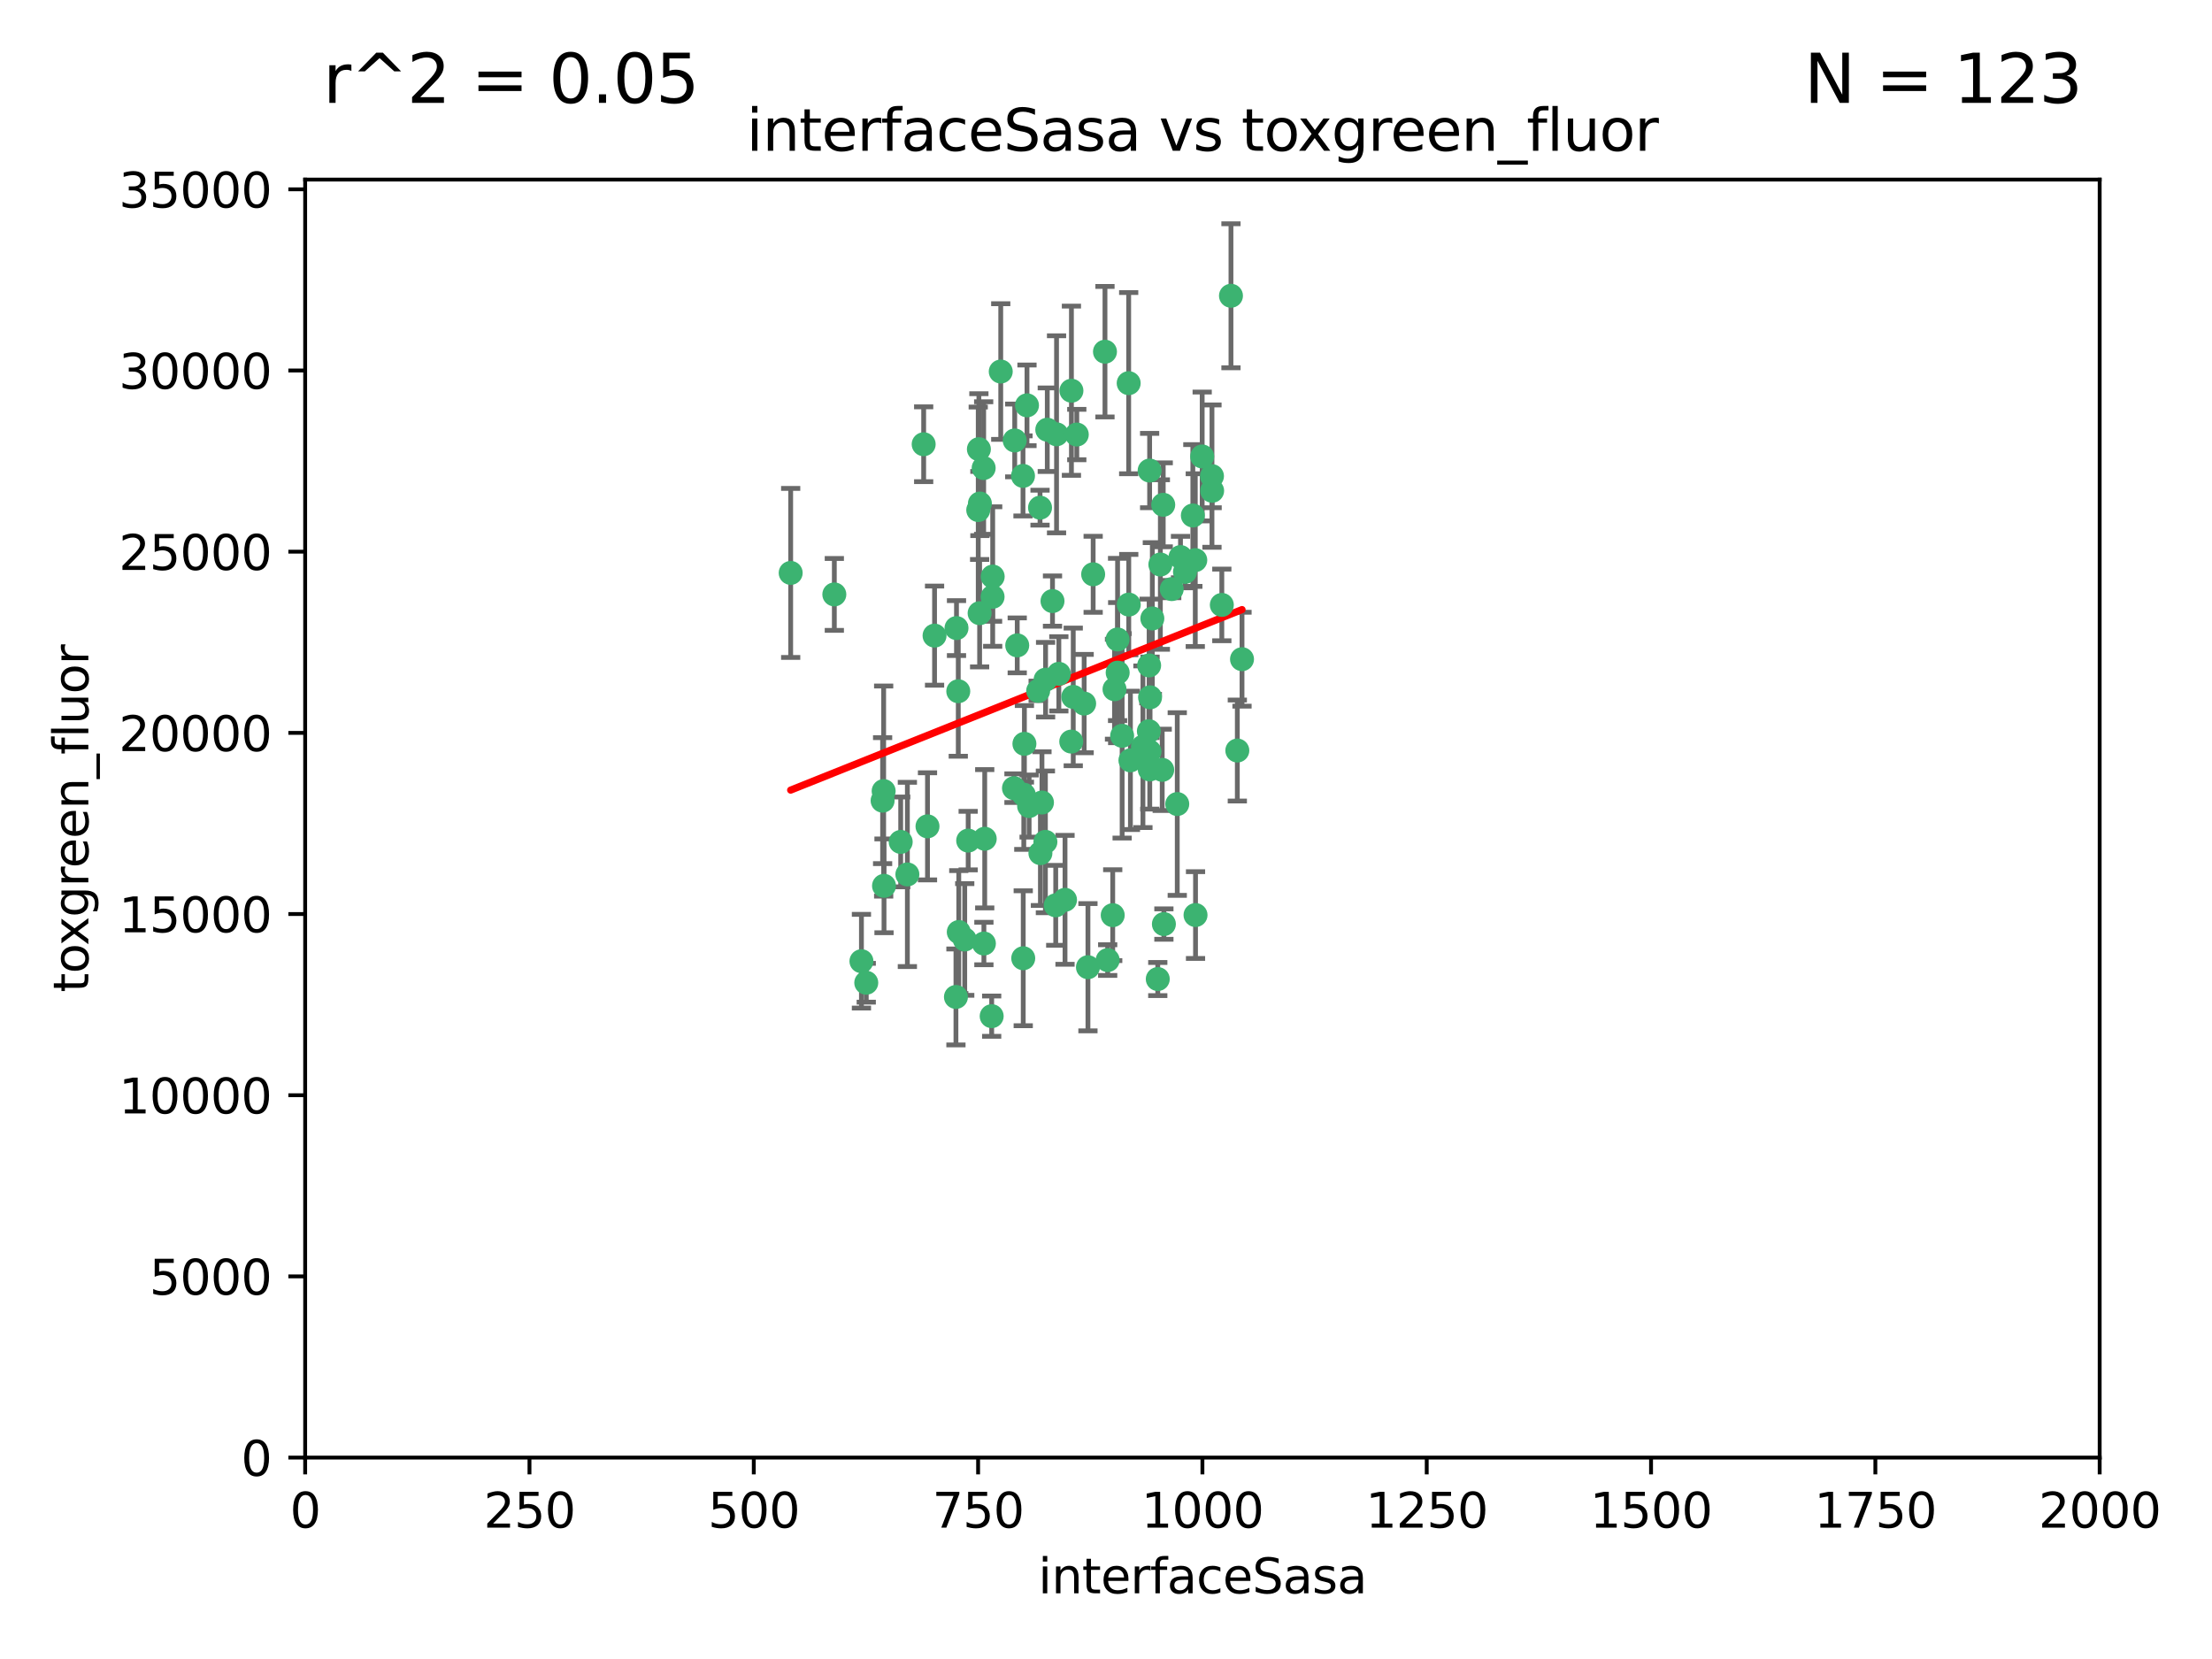 <?xml version="1.0" encoding="utf-8" standalone="no"?>
<!DOCTYPE svg PUBLIC "-//W3C//DTD SVG 1.1//EN"
  "http://www.w3.org/Graphics/SVG/1.1/DTD/svg11.dtd">
<svg xmlns:xlink="http://www.w3.org/1999/xlink" width="460.8pt" height="345.6pt" viewBox="0 0 460.8 345.6" xmlns="http://www.w3.org/2000/svg" version="1.1">
 <defs>
  <style type="text/css">*{stroke-linejoin: round; stroke-linecap: butt}</style>
 </defs>
 <g id="figure_1">
  <g id="patch_1">
   <path d="M 0 345.6 
L 460.8 345.6 
L 460.8 0 
L 0 0 
z
" style="fill: #ffffff"/>
  </g>
  <g id="axes_1">
   <g id="patch_2">
    <path d="M 63.571 303.64 
L 437.4 303.64 
L 437.4 37.411 
L 63.571 37.411 
z
" style="fill: #ffffff"/>
   </g>
   <g id="PathCollection_1">
    <defs>
     <path id="mc3cab0e761" d="M 0 1.118 
C 0.297 1.118 0.581 1 0.791 0.791 
C 1 0.581 1.118 0.297 1.118 0 
C 1.118 -0.297 1 -0.581 0.791 -0.791 
C 0.581 -1 0.297 -1.118 0 -1.118 
C -0.297 -1.118 -0.581 -1 -0.791 -0.791 
C -1 -0.581 -1.118 -0.297 -1.118 0 
C -1.118 0.297 -1 0.581 -0.791 0.791 
C -0.581 1 -0.297 1.118 0 1.118 
z
" style="stroke: #3cb371"/>
    </defs>
    <g clip-path="url(#p38592b90c7)">
     <use xlink:href="#mc3cab0e761" x="242.323" y="105.159" style="fill: #3cb371; stroke: #3cb371"/>
     <use xlink:href="#mc3cab0e761" x="248.998" y="116.686" style="fill: #3cb371; stroke: #3cb371"/>
     <use xlink:href="#mc3cab0e761" x="239.489" y="98.026" style="fill: #3cb371; stroke: #3cb371"/>
     <use xlink:href="#mc3cab0e761" x="250.437" y="95.094" style="fill: #3cb371; stroke: #3cb371"/>
     <use xlink:href="#mc3cab0e761" x="218.168" y="89.516" style="fill: #3cb371; stroke: #3cb371"/>
     <use xlink:href="#mc3cab0e761" x="245.919" y="116.045" style="fill: #3cb371; stroke: #3cb371"/>
     <use xlink:href="#mc3cab0e761" x="230.187" y="73.266" style="fill: #3cb371; stroke: #3cb371"/>
     <use xlink:href="#mc3cab0e761" x="240.054" y="128.839" style="fill: #3cb371; stroke: #3cb371"/>
     <use xlink:href="#mc3cab0e761" x="246.854" y="119.146" style="fill: #3cb371; stroke: #3cb371"/>
     <use xlink:href="#mc3cab0e761" x="231.8" y="190.648" style="fill: #3cb371; stroke: #3cb371"/>
     <use xlink:href="#mc3cab0e761" x="239.385" y="138.622" style="fill: #3cb371; stroke: #3cb371"/>
     <use xlink:href="#mc3cab0e761" x="223.198" y="81.394" style="fill: #3cb371; stroke: #3cb371"/>
     <use xlink:href="#mc3cab0e761" x="258.734" y="137.321" style="fill: #3cb371; stroke: #3cb371"/>
     <use xlink:href="#mc3cab0e761" x="233.762" y="153.285" style="fill: #3cb371; stroke: #3cb371"/>
     <use xlink:href="#mc3cab0e761" x="235.488" y="158.394" style="fill: #3cb371; stroke: #3cb371"/>
     <use xlink:href="#mc3cab0e761" x="211.385" y="91.754" style="fill: #3cb371; stroke: #3cb371"/>
     <use xlink:href="#mc3cab0e761" x="235.142" y="125.947" style="fill: #3cb371; stroke: #3cb371"/>
     <use xlink:href="#mc3cab0e761" x="220.097" y="90.475" style="fill: #3cb371; stroke: #3cb371"/>
     <use xlink:href="#mc3cab0e761" x="223.161" y="154.483" style="fill: #3cb371; stroke: #3cb371"/>
     <use xlink:href="#mc3cab0e761" x="248.491" y="107.386" style="fill: #3cb371; stroke: #3cb371"/>
     <use xlink:href="#mc3cab0e761" x="241.725" y="117.601" style="fill: #3cb371; stroke: #3cb371"/>
     <use xlink:href="#mc3cab0e761" x="225.848" y="146.564" style="fill: #3cb371; stroke: #3cb371"/>
     <use xlink:href="#mc3cab0e761" x="252.51" y="102.24" style="fill: #3cb371; stroke: #3cb371"/>
     <use xlink:href="#mc3cab0e761" x="227.725" y="119.635" style="fill: #3cb371; stroke: #3cb371"/>
     <use xlink:href="#mc3cab0e761" x="235.125" y="79.819" style="fill: #3cb371; stroke: #3cb371"/>
     <use xlink:href="#mc3cab0e761" x="206.772" y="124.329" style="fill: #3cb371; stroke: #3cb371"/>
     <use xlink:href="#mc3cab0e761" x="244.091" y="122.72" style="fill: #3cb371; stroke: #3cb371"/>
     <use xlink:href="#mc3cab0e761" x="241.185" y="203.953" style="fill: #3cb371; stroke: #3cb371"/>
     <use xlink:href="#mc3cab0e761" x="211.908" y="134.443" style="fill: #3cb371; stroke: #3cb371"/>
     <use xlink:href="#mc3cab0e761" x="213.404" y="154.954" style="fill: #3cb371; stroke: #3cb371"/>
     <use xlink:href="#mc3cab0e761" x="204.131" y="104.896" style="fill: #3cb371; stroke: #3cb371"/>
     <use xlink:href="#mc3cab0e761" x="239.465" y="156.559" style="fill: #3cb371; stroke: #3cb371"/>
     <use xlink:href="#mc3cab0e761" x="257.757" y="156.348" style="fill: #3cb371; stroke: #3cb371"/>
     <use xlink:href="#mc3cab0e761" x="216.658" y="105.756" style="fill: #3cb371; stroke: #3cb371"/>
     <use xlink:href="#mc3cab0e761" x="204.916" y="97.498" style="fill: #3cb371; stroke: #3cb371"/>
     <use xlink:href="#mc3cab0e761" x="192.417" y="92.545" style="fill: #3cb371; stroke: #3cb371"/>
     <use xlink:href="#mc3cab0e761" x="213.275" y="165.548" style="fill: #3cb371; stroke: #3cb371"/>
     <use xlink:href="#mc3cab0e761" x="216.269" y="143.916" style="fill: #3cb371; stroke: #3cb371"/>
     <use xlink:href="#mc3cab0e761" x="206.796" y="120.108" style="fill: #3cb371; stroke: #3cb371"/>
     <use xlink:href="#mc3cab0e761" x="206.585" y="211.686" style="fill: #3cb371; stroke: #3cb371"/>
     <use xlink:href="#mc3cab0e761" x="230.751" y="200.005" style="fill: #3cb371; stroke: #3cb371"/>
     <use xlink:href="#mc3cab0e761" x="199.256" y="130.84" style="fill: #3cb371; stroke: #3cb371"/>
     <use xlink:href="#mc3cab0e761" x="213.159" y="199.62" style="fill: #3cb371; stroke: #3cb371"/>
     <use xlink:href="#mc3cab0e761" x="217.777" y="175.376" style="fill: #3cb371; stroke: #3cb371"/>
     <use xlink:href="#mc3cab0e761" x="220.577" y="140.37" style="fill: #3cb371; stroke: #3cb371"/>
     <use xlink:href="#mc3cab0e761" x="217.06" y="167.179" style="fill: #3cb371; stroke: #3cb371"/>
     <use xlink:href="#mc3cab0e761" x="242.11" y="160.372" style="fill: #3cb371; stroke: #3cb371"/>
     <use xlink:href="#mc3cab0e761" x="223.577" y="145.178" style="fill: #3cb371; stroke: #3cb371"/>
     <use xlink:href="#mc3cab0e761" x="254.529" y="126.015" style="fill: #3cb371; stroke: #3cb371"/>
     <use xlink:href="#mc3cab0e761" x="214.383" y="167.916" style="fill: #3cb371; stroke: #3cb371"/>
     <use xlink:href="#mc3cab0e761" x="219.256" y="125.214" style="fill: #3cb371; stroke: #3cb371"/>
     <use xlink:href="#mc3cab0e761" x="208.473" y="77.397" style="fill: #3cb371; stroke: #3cb371"/>
     <use xlink:href="#mc3cab0e761" x="203.92" y="93.572" style="fill: #3cb371; stroke: #3cb371"/>
     <use xlink:href="#mc3cab0e761" x="239.332" y="152.32" style="fill: #3cb371; stroke: #3cb371"/>
     <use xlink:href="#mc3cab0e761" x="204.073" y="127.738" style="fill: #3cb371; stroke: #3cb371"/>
     <use xlink:href="#mc3cab0e761" x="239.579" y="145.262" style="fill: #3cb371; stroke: #3cb371"/>
     <use xlink:href="#mc3cab0e761" x="221.863" y="187.448" style="fill: #3cb371; stroke: #3cb371"/>
     <use xlink:href="#mc3cab0e761" x="232.833" y="140.122" style="fill: #3cb371; stroke: #3cb371"/>
     <use xlink:href="#mc3cab0e761" x="252.476" y="99.184" style="fill: #3cb371; stroke: #3cb371"/>
     <use xlink:href="#mc3cab0e761" x="256.433" y="61.614" style="fill: #3cb371; stroke: #3cb371"/>
     <use xlink:href="#mc3cab0e761" x="203.785" y="106.253" style="fill: #3cb371; stroke: #3cb371"/>
     <use xlink:href="#mc3cab0e761" x="219.927" y="188.597" style="fill: #3cb371; stroke: #3cb371"/>
     <use xlink:href="#mc3cab0e761" x="249.05" y="190.622" style="fill: #3cb371; stroke: #3cb371"/>
     <use xlink:href="#mc3cab0e761" x="213.94" y="84.44" style="fill: #3cb371; stroke: #3cb371"/>
     <use xlink:href="#mc3cab0e761" x="194.686" y="132.411" style="fill: #3cb371; stroke: #3cb371"/>
     <use xlink:href="#mc3cab0e761" x="183.864" y="166.79" style="fill: #3cb371; stroke: #3cb371"/>
     <use xlink:href="#mc3cab0e761" x="213.11" y="99.14" style="fill: #3cb371; stroke: #3cb371"/>
     <use xlink:href="#mc3cab0e761" x="180.458" y="204.723" style="fill: #3cb371; stroke: #3cb371"/>
     <use xlink:href="#mc3cab0e761" x="211.23" y="164.19" style="fill: #3cb371; stroke: #3cb371"/>
     <use xlink:href="#mc3cab0e761" x="238.093" y="155.561" style="fill: #3cb371; stroke: #3cb371"/>
     <use xlink:href="#mc3cab0e761" x="199.626" y="143.999" style="fill: #3cb371; stroke: #3cb371"/>
     <use xlink:href="#mc3cab0e761" x="189.023" y="182.16" style="fill: #3cb371; stroke: #3cb371"/>
     <use xlink:href="#mc3cab0e761" x="193.215" y="172.143" style="fill: #3cb371; stroke: #3cb371"/>
     <use xlink:href="#mc3cab0e761" x="199.14" y="207.684" style="fill: #3cb371; stroke: #3cb371"/>
     <use xlink:href="#mc3cab0e761" x="232.811" y="133.213" style="fill: #3cb371; stroke: #3cb371"/>
     <use xlink:href="#mc3cab0e761" x="224.314" y="90.523" style="fill: #3cb371; stroke: #3cb371"/>
     <use xlink:href="#mc3cab0e761" x="239.516" y="160.289" style="fill: #3cb371; stroke: #3cb371"/>
     <use xlink:href="#mc3cab0e761" x="204.964" y="196.552" style="fill: #3cb371; stroke: #3cb371"/>
     <use xlink:href="#mc3cab0e761" x="164.714" y="119.349" style="fill: #3cb371; stroke: #3cb371"/>
     <use xlink:href="#mc3cab0e761" x="216.738" y="177.728" style="fill: #3cb371; stroke: #3cb371"/>
     <use xlink:href="#mc3cab0e761" x="200.972" y="195.709" style="fill: #3cb371; stroke: #3cb371"/>
     <use xlink:href="#mc3cab0e761" x="205.136" y="174.728" style="fill: #3cb371; stroke: #3cb371"/>
     <use xlink:href="#mc3cab0e761" x="217.815" y="141.593" style="fill: #3cb371; stroke: #3cb371"/>
     <use xlink:href="#mc3cab0e761" x="201.69" y="175.112" style="fill: #3cb371; stroke: #3cb371"/>
     <use xlink:href="#mc3cab0e761" x="199.731" y="194.16" style="fill: #3cb371; stroke: #3cb371"/>
     <use xlink:href="#mc3cab0e761" x="242.461" y="192.502" style="fill: #3cb371; stroke: #3cb371"/>
     <use xlink:href="#mc3cab0e761" x="184.082" y="164.794" style="fill: #3cb371; stroke: #3cb371"/>
     <use xlink:href="#mc3cab0e761" x="232.174" y="143.576" style="fill: #3cb371; stroke: #3cb371"/>
     <use xlink:href="#mc3cab0e761" x="179.453" y="200.236" style="fill: #3cb371; stroke: #3cb371"/>
     <use xlink:href="#mc3cab0e761" x="245.245" y="167.495" style="fill: #3cb371; stroke: #3cb371"/>
     <use xlink:href="#mc3cab0e761" x="173.806" y="123.828" style="fill: #3cb371; stroke: #3cb371"/>
     <use xlink:href="#mc3cab0e761" x="226.639" y="201.488" style="fill: #3cb371; stroke: #3cb371"/>
     <use xlink:href="#mc3cab0e761" x="184.157" y="184.534" style="fill: #3cb371; stroke: #3cb371"/>
     <use xlink:href="#mc3cab0e761" x="187.632" y="175.388" style="fill: #3cb371; stroke: #3cb371"/>
    </g>
   </g>
   <g id="matplotlib.axis_1">
    <g id="xtick_1">
     <g id="line2d_1">
      <defs>
       <path id="mb9e289c514" d="M 0 0 
L 0 3.5 
" style="stroke: #000000; stroke-width: 0.8"/>
      </defs>
      <g>
       <use xlink:href="#mb9e289c514" x="63.571" y="303.64" style="stroke: #000000; stroke-width: 0.8"/>
      </g>
     </g>
     <g id="text_1">
      <!-- 0 -->
      <g transform="translate(60.39 318.238)scale(0.1 -0.1)">
       <defs>
        <path id="DejaVuSans-30" d="M 2034 4250 
Q 1547 4250 1301 3770 
Q 1056 3291 1056 2328 
Q 1056 1369 1301 889 
Q 1547 409 2034 409 
Q 2525 409 2770 889 
Q 3016 1369 3016 2328 
Q 3016 3291 2770 3770 
Q 2525 4250 2034 4250 
z
M 2034 4750 
Q 2819 4750 3233 4129 
Q 3647 3509 3647 2328 
Q 3647 1150 3233 529 
Q 2819 -91 2034 -91 
Q 1250 -91 836 529 
Q 422 1150 422 2328 
Q 422 3509 836 4129 
Q 1250 4750 2034 4750 
z
" transform="scale(0.016)"/>
       </defs>
       <use xlink:href="#DejaVuSans-30"/>
      </g>
     </g>
    </g>
    <g id="xtick_2">
     <g id="line2d_2">
      <g>
       <use xlink:href="#mb9e289c514" x="110.3" y="303.64" style="stroke: #000000; stroke-width: 0.8"/>
      </g>
     </g>
     <g id="text_2">
      <!-- 250 -->
      <g transform="translate(100.756 318.238)scale(0.1 -0.1)">
       <defs>
        <path id="DejaVuSans-32" d="M 1228 531 
L 3431 531 
L 3431 0 
L 469 0 
L 469 531 
Q 828 903 1448 1529 
Q 2069 2156 2228 2338 
Q 2531 2678 2651 2914 
Q 2772 3150 2772 3378 
Q 2772 3750 2511 3984 
Q 2250 4219 1831 4219 
Q 1534 4219 1204 4116 
Q 875 4013 500 3803 
L 500 4441 
Q 881 4594 1212 4672 
Q 1544 4750 1819 4750 
Q 2544 4750 2975 4387 
Q 3406 4025 3406 3419 
Q 3406 3131 3298 2873 
Q 3191 2616 2906 2266 
Q 2828 2175 2409 1742 
Q 1991 1309 1228 531 
z
" transform="scale(0.016)"/>
        <path id="DejaVuSans-35" d="M 691 4666 
L 3169 4666 
L 3169 4134 
L 1269 4134 
L 1269 2991 
Q 1406 3038 1543 3061 
Q 1681 3084 1819 3084 
Q 2600 3084 3056 2656 
Q 3513 2228 3513 1497 
Q 3513 744 3044 326 
Q 2575 -91 1722 -91 
Q 1428 -91 1123 -41 
Q 819 9 494 109 
L 494 744 
Q 775 591 1075 516 
Q 1375 441 1709 441 
Q 2250 441 2565 725 
Q 2881 1009 2881 1497 
Q 2881 1984 2565 2268 
Q 2250 2553 1709 2553 
Q 1456 2553 1204 2497 
Q 953 2441 691 2322 
L 691 4666 
z
" transform="scale(0.016)"/>
       </defs>
       <use xlink:href="#DejaVuSans-32"/>
       <use xlink:href="#DejaVuSans-35" x="63.623"/>
       <use xlink:href="#DejaVuSans-30" x="127.246"/>
      </g>
     </g>
    </g>
    <g id="xtick_3">
     <g id="line2d_3">
      <g>
       <use xlink:href="#mb9e289c514" x="157.028" y="303.64" style="stroke: #000000; stroke-width: 0.8"/>
      </g>
     </g>
     <g id="text_3">
      <!-- 500 -->
      <g transform="translate(147.485 318.238)scale(0.1 -0.1)">
       <use xlink:href="#DejaVuSans-35"/>
       <use xlink:href="#DejaVuSans-30" x="63.623"/>
       <use xlink:href="#DejaVuSans-30" x="127.246"/>
      </g>
     </g>
    </g>
    <g id="xtick_4">
     <g id="line2d_4">
      <g>
       <use xlink:href="#mb9e289c514" x="203.757" y="303.64" style="stroke: #000000; stroke-width: 0.8"/>
      </g>
     </g>
     <g id="text_4">
      <!-- 750 -->
      <g transform="translate(194.213 318.238)scale(0.1 -0.1)">
       <defs>
        <path id="DejaVuSans-37" d="M 525 4666 
L 3525 4666 
L 3525 4397 
L 1831 0 
L 1172 0 
L 2766 4134 
L 525 4134 
L 525 4666 
z
" transform="scale(0.016)"/>
       </defs>
       <use xlink:href="#DejaVuSans-37"/>
       <use xlink:href="#DejaVuSans-35" x="63.623"/>
       <use xlink:href="#DejaVuSans-30" x="127.246"/>
      </g>
     </g>
    </g>
    <g id="xtick_5">
     <g id="line2d_5">
      <g>
       <use xlink:href="#mb9e289c514" x="250.486" y="303.64" style="stroke: #000000; stroke-width: 0.8"/>
      </g>
     </g>
     <g id="text_5">
      <!-- 1000 -->
      <g transform="translate(237.761 318.238)scale(0.1 -0.1)">
       <defs>
        <path id="DejaVuSans-31" d="M 794 531 
L 1825 531 
L 1825 4091 
L 703 3866 
L 703 4441 
L 1819 4666 
L 2450 4666 
L 2450 531 
L 3481 531 
L 3481 0 
L 794 0 
L 794 531 
z
" transform="scale(0.016)"/>
       </defs>
       <use xlink:href="#DejaVuSans-31"/>
       <use xlink:href="#DejaVuSans-30" x="63.623"/>
       <use xlink:href="#DejaVuSans-30" x="127.246"/>
       <use xlink:href="#DejaVuSans-30" x="190.869"/>
      </g>
     </g>
    </g>
    <g id="xtick_6">
     <g id="line2d_6">
      <g>
       <use xlink:href="#mb9e289c514" x="297.214" y="303.64" style="stroke: #000000; stroke-width: 0.8"/>
      </g>
     </g>
     <g id="text_6">
      <!-- 1250 -->
      <g transform="translate(284.489 318.238)scale(0.1 -0.1)">
       <use xlink:href="#DejaVuSans-31"/>
       <use xlink:href="#DejaVuSans-32" x="63.623"/>
       <use xlink:href="#DejaVuSans-35" x="127.246"/>
       <use xlink:href="#DejaVuSans-30" x="190.869"/>
      </g>
     </g>
    </g>
    <g id="xtick_7">
     <g id="line2d_7">
      <g>
       <use xlink:href="#mb9e289c514" x="343.943" y="303.64" style="stroke: #000000; stroke-width: 0.8"/>
      </g>
     </g>
     <g id="text_7">
      <!-- 1500 -->
      <g transform="translate(331.218 318.238)scale(0.1 -0.1)">
       <use xlink:href="#DejaVuSans-31"/>
       <use xlink:href="#DejaVuSans-35" x="63.623"/>
       <use xlink:href="#DejaVuSans-30" x="127.246"/>
       <use xlink:href="#DejaVuSans-30" x="190.869"/>
      </g>
     </g>
    </g>
    <g id="xtick_8">
     <g id="line2d_8">
      <g>
       <use xlink:href="#mb9e289c514" x="390.671" y="303.64" style="stroke: #000000; stroke-width: 0.8"/>
      </g>
     </g>
     <g id="text_8">
      <!-- 1750 -->
      <g transform="translate(377.946 318.238)scale(0.1 -0.1)">
       <use xlink:href="#DejaVuSans-31"/>
       <use xlink:href="#DejaVuSans-37" x="63.623"/>
       <use xlink:href="#DejaVuSans-35" x="127.246"/>
       <use xlink:href="#DejaVuSans-30" x="190.869"/>
      </g>
     </g>
    </g>
    <g id="xtick_9">
     <g id="line2d_9">
      <g>
       <use xlink:href="#mb9e289c514" x="437.4" y="303.64" style="stroke: #000000; stroke-width: 0.8"/>
      </g>
     </g>
     <g id="text_9">
      <!-- 2000 -->
      <g transform="translate(424.675 318.238)scale(0.1 -0.1)">
       <use xlink:href="#DejaVuSans-32"/>
       <use xlink:href="#DejaVuSans-30" x="63.623"/>
       <use xlink:href="#DejaVuSans-30" x="127.246"/>
       <use xlink:href="#DejaVuSans-30" x="190.869"/>
      </g>
     </g>
    </g>
    <g id="text_10">
     <!-- interfaceSasa -->
     <g transform="translate(216.279 331.917)scale(0.1 -0.1)">
      <defs>
       <path id="DejaVuSans-69" d="M 603 3500 
L 1178 3500 
L 1178 0 
L 603 0 
L 603 3500 
z
M 603 4863 
L 1178 4863 
L 1178 4134 
L 603 4134 
L 603 4863 
z
" transform="scale(0.016)"/>
       <path id="DejaVuSans-6e" d="M 3513 2113 
L 3513 0 
L 2938 0 
L 2938 2094 
Q 2938 2591 2744 2837 
Q 2550 3084 2163 3084 
Q 1697 3084 1428 2787 
Q 1159 2491 1159 1978 
L 1159 0 
L 581 0 
L 581 3500 
L 1159 3500 
L 1159 2956 
Q 1366 3272 1645 3428 
Q 1925 3584 2291 3584 
Q 2894 3584 3203 3211 
Q 3513 2838 3513 2113 
z
" transform="scale(0.016)"/>
       <path id="DejaVuSans-74" d="M 1172 4494 
L 1172 3500 
L 2356 3500 
L 2356 3053 
L 1172 3053 
L 1172 1153 
Q 1172 725 1289 603 
Q 1406 481 1766 481 
L 2356 481 
L 2356 0 
L 1766 0 
Q 1100 0 847 248 
Q 594 497 594 1153 
L 594 3053 
L 172 3053 
L 172 3500 
L 594 3500 
L 594 4494 
L 1172 4494 
z
" transform="scale(0.016)"/>
       <path id="DejaVuSans-65" d="M 3597 1894 
L 3597 1613 
L 953 1613 
Q 991 1019 1311 708 
Q 1631 397 2203 397 
Q 2534 397 2845 478 
Q 3156 559 3463 722 
L 3463 178 
Q 3153 47 2828 -22 
Q 2503 -91 2169 -91 
Q 1331 -91 842 396 
Q 353 884 353 1716 
Q 353 2575 817 3079 
Q 1281 3584 2069 3584 
Q 2775 3584 3186 3129 
Q 3597 2675 3597 1894 
z
M 3022 2063 
Q 3016 2534 2758 2815 
Q 2500 3097 2075 3097 
Q 1594 3097 1305 2825 
Q 1016 2553 972 2059 
L 3022 2063 
z
" transform="scale(0.016)"/>
       <path id="DejaVuSans-72" d="M 2631 2963 
Q 2534 3019 2420 3045 
Q 2306 3072 2169 3072 
Q 1681 3072 1420 2755 
Q 1159 2438 1159 1844 
L 1159 0 
L 581 0 
L 581 3500 
L 1159 3500 
L 1159 2956 
Q 1341 3275 1631 3429 
Q 1922 3584 2338 3584 
Q 2397 3584 2469 3576 
Q 2541 3569 2628 3553 
L 2631 2963 
z
" transform="scale(0.016)"/>
       <path id="DejaVuSans-66" d="M 2375 4863 
L 2375 4384 
L 1825 4384 
Q 1516 4384 1395 4259 
Q 1275 4134 1275 3809 
L 1275 3500 
L 2222 3500 
L 2222 3053 
L 1275 3053 
L 1275 0 
L 697 0 
L 697 3053 
L 147 3053 
L 147 3500 
L 697 3500 
L 697 3744 
Q 697 4328 969 4595 
Q 1241 4863 1831 4863 
L 2375 4863 
z
" transform="scale(0.016)"/>
       <path id="DejaVuSans-61" d="M 2194 1759 
Q 1497 1759 1228 1600 
Q 959 1441 959 1056 
Q 959 750 1161 570 
Q 1363 391 1709 391 
Q 2188 391 2477 730 
Q 2766 1069 2766 1631 
L 2766 1759 
L 2194 1759 
z
M 3341 1997 
L 3341 0 
L 2766 0 
L 2766 531 
Q 2569 213 2275 61 
Q 1981 -91 1556 -91 
Q 1019 -91 701 211 
Q 384 513 384 1019 
Q 384 1609 779 1909 
Q 1175 2209 1959 2209 
L 2766 2209 
L 2766 2266 
Q 2766 2663 2505 2880 
Q 2244 3097 1772 3097 
Q 1472 3097 1187 3025 
Q 903 2953 641 2809 
L 641 3341 
Q 956 3463 1253 3523 
Q 1550 3584 1831 3584 
Q 2591 3584 2966 3190 
Q 3341 2797 3341 1997 
z
" transform="scale(0.016)"/>
       <path id="DejaVuSans-63" d="M 3122 3366 
L 3122 2828 
Q 2878 2963 2633 3030 
Q 2388 3097 2138 3097 
Q 1578 3097 1268 2742 
Q 959 2388 959 1747 
Q 959 1106 1268 751 
Q 1578 397 2138 397 
Q 2388 397 2633 464 
Q 2878 531 3122 666 
L 3122 134 
Q 2881 22 2623 -34 
Q 2366 -91 2075 -91 
Q 1284 -91 818 406 
Q 353 903 353 1747 
Q 353 2603 823 3093 
Q 1294 3584 2113 3584 
Q 2378 3584 2631 3529 
Q 2884 3475 3122 3366 
z
" transform="scale(0.016)"/>
       <path id="DejaVuSans-53" d="M 3425 4513 
L 3425 3897 
Q 3066 4069 2747 4153 
Q 2428 4238 2131 4238 
Q 1616 4238 1336 4038 
Q 1056 3838 1056 3469 
Q 1056 3159 1242 3001 
Q 1428 2844 1947 2747 
L 2328 2669 
Q 3034 2534 3370 2195 
Q 3706 1856 3706 1288 
Q 3706 609 3251 259 
Q 2797 -91 1919 -91 
Q 1588 -91 1214 -16 
Q 841 59 441 206 
L 441 856 
Q 825 641 1194 531 
Q 1563 422 1919 422 
Q 2459 422 2753 634 
Q 3047 847 3047 1241 
Q 3047 1584 2836 1778 
Q 2625 1972 2144 2069 
L 1759 2144 
Q 1053 2284 737 2584 
Q 422 2884 422 3419 
Q 422 4038 858 4394 
Q 1294 4750 2059 4750 
Q 2388 4750 2728 4690 
Q 3069 4631 3425 4513 
z
" transform="scale(0.016)"/>
       <path id="DejaVuSans-73" d="M 2834 3397 
L 2834 2853 
Q 2591 2978 2328 3040 
Q 2066 3103 1784 3103 
Q 1356 3103 1142 2972 
Q 928 2841 928 2578 
Q 928 2378 1081 2264 
Q 1234 2150 1697 2047 
L 1894 2003 
Q 2506 1872 2764 1633 
Q 3022 1394 3022 966 
Q 3022 478 2636 193 
Q 2250 -91 1575 -91 
Q 1294 -91 989 -36 
Q 684 19 347 128 
L 347 722 
Q 666 556 975 473 
Q 1284 391 1588 391 
Q 1994 391 2212 530 
Q 2431 669 2431 922 
Q 2431 1156 2273 1281 
Q 2116 1406 1581 1522 
L 1381 1569 
Q 847 1681 609 1914 
Q 372 2147 372 2553 
Q 372 3047 722 3315 
Q 1072 3584 1716 3584 
Q 2034 3584 2315 3537 
Q 2597 3491 2834 3397 
z
" transform="scale(0.016)"/>
      </defs>
      <use xlink:href="#DejaVuSans-69"/>
      <use xlink:href="#DejaVuSans-6e" x="27.783"/>
      <use xlink:href="#DejaVuSans-74" x="91.162"/>
      <use xlink:href="#DejaVuSans-65" x="130.371"/>
      <use xlink:href="#DejaVuSans-72" x="191.895"/>
      <use xlink:href="#DejaVuSans-66" x="233.008"/>
      <use xlink:href="#DejaVuSans-61" x="268.213"/>
      <use xlink:href="#DejaVuSans-63" x="329.492"/>
      <use xlink:href="#DejaVuSans-65" x="384.473"/>
      <use xlink:href="#DejaVuSans-53" x="445.996"/>
      <use xlink:href="#DejaVuSans-61" x="509.473"/>
      <use xlink:href="#DejaVuSans-73" x="570.752"/>
      <use xlink:href="#DejaVuSans-61" x="622.852"/>
     </g>
    </g>
   </g>
   <g id="matplotlib.axis_2">
    <g id="ytick_1">
     <g id="line2d_10">
      <defs>
       <path id="mbff1102ae9" d="M 0 0 
L -3.5 0 
" style="stroke: #000000; stroke-width: 0.8"/>
      </defs>
      <g>
       <use xlink:href="#mbff1102ae9" x="63.571" y="303.64" style="stroke: #000000; stroke-width: 0.8"/>
      </g>
     </g>
     <g id="text_11">
      <!-- 0 -->
      <g transform="translate(50.209 307.439)scale(0.1 -0.1)">
       <use xlink:href="#DejaVuSans-30"/>
      </g>
     </g>
    </g>
    <g id="ytick_2">
     <g id="line2d_11">
      <g>
       <use xlink:href="#mbff1102ae9" x="63.571" y="265.897" style="stroke: #000000; stroke-width: 0.8"/>
      </g>
     </g>
     <g id="text_12">
      <!-- 5000 -->
      <g transform="translate(31.121 269.696)scale(0.1 -0.1)">
       <use xlink:href="#DejaVuSans-35"/>
       <use xlink:href="#DejaVuSans-30" x="63.623"/>
       <use xlink:href="#DejaVuSans-30" x="127.246"/>
       <use xlink:href="#DejaVuSans-30" x="190.869"/>
      </g>
     </g>
    </g>
    <g id="ytick_3">
     <g id="line2d_12">
      <g>
       <use xlink:href="#mbff1102ae9" x="63.571" y="228.154" style="stroke: #000000; stroke-width: 0.8"/>
      </g>
     </g>
     <g id="text_13">
      <!-- 10000 -->
      <g transform="translate(24.759 231.953)scale(0.1 -0.1)">
       <use xlink:href="#DejaVuSans-31"/>
       <use xlink:href="#DejaVuSans-30" x="63.623"/>
       <use xlink:href="#DejaVuSans-30" x="127.246"/>
       <use xlink:href="#DejaVuSans-30" x="190.869"/>
       <use xlink:href="#DejaVuSans-30" x="254.492"/>
      </g>
     </g>
    </g>
    <g id="ytick_4">
     <g id="line2d_13">
      <g>
       <use xlink:href="#mbff1102ae9" x="63.571" y="190.411" style="stroke: #000000; stroke-width: 0.8"/>
      </g>
     </g>
     <g id="text_14">
      <!-- 15000 -->
      <g transform="translate(24.759 194.21)scale(0.1 -0.1)">
       <use xlink:href="#DejaVuSans-31"/>
       <use xlink:href="#DejaVuSans-35" x="63.623"/>
       <use xlink:href="#DejaVuSans-30" x="127.246"/>
       <use xlink:href="#DejaVuSans-30" x="190.869"/>
       <use xlink:href="#DejaVuSans-30" x="254.492"/>
      </g>
     </g>
    </g>
    <g id="ytick_5">
     <g id="line2d_14">
      <g>
       <use xlink:href="#mbff1102ae9" x="63.571" y="152.668" style="stroke: #000000; stroke-width: 0.8"/>
      </g>
     </g>
     <g id="text_15">
      <!-- 20000 -->
      <g transform="translate(24.759 156.467)scale(0.1 -0.1)">
       <use xlink:href="#DejaVuSans-32"/>
       <use xlink:href="#DejaVuSans-30" x="63.623"/>
       <use xlink:href="#DejaVuSans-30" x="127.246"/>
       <use xlink:href="#DejaVuSans-30" x="190.869"/>
       <use xlink:href="#DejaVuSans-30" x="254.492"/>
      </g>
     </g>
    </g>
    <g id="ytick_6">
     <g id="line2d_15">
      <g>
       <use xlink:href="#mbff1102ae9" x="63.571" y="114.925" style="stroke: #000000; stroke-width: 0.8"/>
      </g>
     </g>
     <g id="text_16">
      <!-- 25000 -->
      <g transform="translate(24.759 118.724)scale(0.1 -0.1)">
       <use xlink:href="#DejaVuSans-32"/>
       <use xlink:href="#DejaVuSans-35" x="63.623"/>
       <use xlink:href="#DejaVuSans-30" x="127.246"/>
       <use xlink:href="#DejaVuSans-30" x="190.869"/>
       <use xlink:href="#DejaVuSans-30" x="254.492"/>
      </g>
     </g>
    </g>
    <g id="ytick_7">
     <g id="line2d_16">
      <g>
       <use xlink:href="#mbff1102ae9" x="63.571" y="77.181" style="stroke: #000000; stroke-width: 0.8"/>
      </g>
     </g>
     <g id="text_17">
      <!-- 30000 -->
      <g transform="translate(24.759 80.981)scale(0.1 -0.1)">
       <defs>
        <path id="DejaVuSans-33" d="M 2597 2516 
Q 3050 2419 3304 2112 
Q 3559 1806 3559 1356 
Q 3559 666 3084 287 
Q 2609 -91 1734 -91 
Q 1441 -91 1130 -33 
Q 819 25 488 141 
L 488 750 
Q 750 597 1062 519 
Q 1375 441 1716 441 
Q 2309 441 2620 675 
Q 2931 909 2931 1356 
Q 2931 1769 2642 2001 
Q 2353 2234 1838 2234 
L 1294 2234 
L 1294 2753 
L 1863 2753 
Q 2328 2753 2575 2939 
Q 2822 3125 2822 3475 
Q 2822 3834 2567 4026 
Q 2313 4219 1838 4219 
Q 1578 4219 1281 4162 
Q 984 4106 628 3988 
L 628 4550 
Q 988 4650 1302 4700 
Q 1616 4750 1894 4750 
Q 2613 4750 3031 4423 
Q 3450 4097 3450 3541 
Q 3450 3153 3228 2886 
Q 3006 2619 2597 2516 
z
" transform="scale(0.016)"/>
       </defs>
       <use xlink:href="#DejaVuSans-33"/>
       <use xlink:href="#DejaVuSans-30" x="63.623"/>
       <use xlink:href="#DejaVuSans-30" x="127.246"/>
       <use xlink:href="#DejaVuSans-30" x="190.869"/>
       <use xlink:href="#DejaVuSans-30" x="254.492"/>
      </g>
     </g>
    </g>
    <g id="ytick_8">
     <g id="line2d_17">
      <g>
       <use xlink:href="#mbff1102ae9" x="63.571" y="39.438" style="stroke: #000000; stroke-width: 0.8"/>
      </g>
     </g>
     <g id="text_18">
      <!-- 35000 -->
      <g transform="translate(24.759 43.238)scale(0.1 -0.1)">
       <use xlink:href="#DejaVuSans-33"/>
       <use xlink:href="#DejaVuSans-35" x="63.623"/>
       <use xlink:href="#DejaVuSans-30" x="127.246"/>
       <use xlink:href="#DejaVuSans-30" x="190.869"/>
       <use xlink:href="#DejaVuSans-30" x="254.492"/>
      </g>
     </g>
    </g>
    <g id="text_19">
     <!-- toxgreen_fluor -->
     <g transform="translate(18.401 206.72)rotate(-90)scale(0.1 -0.1)">
      <defs>
       <path id="DejaVuSans-6f" d="M 1959 3097 
Q 1497 3097 1228 2736 
Q 959 2375 959 1747 
Q 959 1119 1226 758 
Q 1494 397 1959 397 
Q 2419 397 2687 759 
Q 2956 1122 2956 1747 
Q 2956 2369 2687 2733 
Q 2419 3097 1959 3097 
z
M 1959 3584 
Q 2709 3584 3137 3096 
Q 3566 2609 3566 1747 
Q 3566 888 3137 398 
Q 2709 -91 1959 -91 
Q 1206 -91 779 398 
Q 353 888 353 1747 
Q 353 2609 779 3096 
Q 1206 3584 1959 3584 
z
" transform="scale(0.016)"/>
       <path id="DejaVuSans-78" d="M 3513 3500 
L 2247 1797 
L 3578 0 
L 2900 0 
L 1881 1375 
L 863 0 
L 184 0 
L 1544 1831 
L 300 3500 
L 978 3500 
L 1906 2253 
L 2834 3500 
L 3513 3500 
z
" transform="scale(0.016)"/>
       <path id="DejaVuSans-67" d="M 2906 1791 
Q 2906 2416 2648 2759 
Q 2391 3103 1925 3103 
Q 1463 3103 1205 2759 
Q 947 2416 947 1791 
Q 947 1169 1205 825 
Q 1463 481 1925 481 
Q 2391 481 2648 825 
Q 2906 1169 2906 1791 
z
M 3481 434 
Q 3481 -459 3084 -895 
Q 2688 -1331 1869 -1331 
Q 1566 -1331 1297 -1286 
Q 1028 -1241 775 -1147 
L 775 -588 
Q 1028 -725 1275 -790 
Q 1522 -856 1778 -856 
Q 2344 -856 2625 -561 
Q 2906 -266 2906 331 
L 2906 616 
Q 2728 306 2450 153 
Q 2172 0 1784 0 
Q 1141 0 747 490 
Q 353 981 353 1791 
Q 353 2603 747 3093 
Q 1141 3584 1784 3584 
Q 2172 3584 2450 3431 
Q 2728 3278 2906 2969 
L 2906 3500 
L 3481 3500 
L 3481 434 
z
" transform="scale(0.016)"/>
       <path id="DejaVuSans-5f" d="M 3263 -1063 
L 3263 -1509 
L -63 -1509 
L -63 -1063 
L 3263 -1063 
z
" transform="scale(0.016)"/>
       <path id="DejaVuSans-6c" d="M 603 4863 
L 1178 4863 
L 1178 0 
L 603 0 
L 603 4863 
z
" transform="scale(0.016)"/>
       <path id="DejaVuSans-75" d="M 544 1381 
L 544 3500 
L 1119 3500 
L 1119 1403 
Q 1119 906 1312 657 
Q 1506 409 1894 409 
Q 2359 409 2629 706 
Q 2900 1003 2900 1516 
L 2900 3500 
L 3475 3500 
L 3475 0 
L 2900 0 
L 2900 538 
Q 2691 219 2414 64 
Q 2138 -91 1772 -91 
Q 1169 -91 856 284 
Q 544 659 544 1381 
z
M 1991 3584 
L 1991 3584 
z
" transform="scale(0.016)"/>
      </defs>
      <use xlink:href="#DejaVuSans-74"/>
      <use xlink:href="#DejaVuSans-6f" x="39.209"/>
      <use xlink:href="#DejaVuSans-78" x="97.266"/>
      <use xlink:href="#DejaVuSans-67" x="156.445"/>
      <use xlink:href="#DejaVuSans-72" x="219.922"/>
      <use xlink:href="#DejaVuSans-65" x="258.785"/>
      <use xlink:href="#DejaVuSans-65" x="320.309"/>
      <use xlink:href="#DejaVuSans-6e" x="381.832"/>
      <use xlink:href="#DejaVuSans-5f" x="445.211"/>
      <use xlink:href="#DejaVuSans-66" x="495.211"/>
      <use xlink:href="#DejaVuSans-6c" x="530.416"/>
      <use xlink:href="#DejaVuSans-75" x="558.199"/>
      <use xlink:href="#DejaVuSans-6f" x="621.578"/>
      <use xlink:href="#DejaVuSans-72" x="682.76"/>
     </g>
    </g>
   </g>
   <g id="LineCollection_1">
    <path d="M 242.323 113.901 
L 242.323 96.418 
" clip-path="url(#p38592b90c7)" style="fill: none; stroke: #696969"/>
    <path d="M 248.998 134.682 
L 248.998 98.689 
" clip-path="url(#p38592b90c7)" style="fill: none; stroke: #696969"/>
    <path d="M 239.489 105.772 
L 239.489 90.281 
" clip-path="url(#p38592b90c7)" style="fill: none; stroke: #696969"/>
    <path d="M 250.437 108.514 
L 250.437 81.675 
" clip-path="url(#p38592b90c7)" style="fill: none; stroke: #696969"/>
    <path d="M 218.168 98.217 
L 218.168 80.815 
" clip-path="url(#p38592b90c7)" style="fill: none; stroke: #696969"/>
    <path d="M 245.919 120.361 
L 245.919 111.729 
" clip-path="url(#p38592b90c7)" style="fill: none; stroke: #696969"/>
    <path d="M 230.187 86.861 
L 230.187 59.671 
" clip-path="url(#p38592b90c7)" style="fill: none; stroke: #696969"/>
    <path d="M 240.054 144.637 
L 240.054 113.041 
" clip-path="url(#p38592b90c7)" style="fill: none; stroke: #696969"/>
    <path d="M 246.854 122.449 
L 246.854 115.842 
" clip-path="url(#p38592b90c7)" style="fill: none; stroke: #696969"/>
    <path d="M 231.8 200.118 
L 231.8 181.177 
" clip-path="url(#p38592b90c7)" style="fill: none; stroke: #696969"/>
    <path d="M 239.385 152.437 
L 239.385 124.806 
" clip-path="url(#p38592b90c7)" style="fill: none; stroke: #696969"/>
    <path d="M 223.198 99.017 
L 223.198 63.771 
" clip-path="url(#p38592b90c7)" style="fill: none; stroke: #696969"/>
    <path d="M 258.734 147.102 
L 258.734 127.541 
" clip-path="url(#p38592b90c7)" style="fill: none; stroke: #696969"/>
    <path d="M 233.762 174.582 
L 233.762 131.988 
" clip-path="url(#p38592b90c7)" style="fill: none; stroke: #696969"/>
    <path d="M 235.488 172.807 
L 235.488 143.981 
" clip-path="url(#p38592b90c7)" style="fill: none; stroke: #696969"/>
    <path d="M 211.385 99.334 
L 211.385 84.174 
" clip-path="url(#p38592b90c7)" style="fill: none; stroke: #696969"/>
    <path d="M 235.142 136.397 
L 235.142 115.497 
" clip-path="url(#p38592b90c7)" style="fill: none; stroke: #696969"/>
    <path d="M 220.097 111.003 
L 220.097 69.947 
" clip-path="url(#p38592b90c7)" style="fill: none; stroke: #696969"/>
    <path d="M 223.161 155.048 
L 223.161 153.918 
" clip-path="url(#p38592b90c7)" style="fill: none; stroke: #696969"/>
    <path d="M 248.491 122.155 
L 248.491 92.617 
" clip-path="url(#p38592b90c7)" style="fill: none; stroke: #696969"/>
    <path d="M 241.725 135.26 
L 241.725 99.941 
" clip-path="url(#p38592b90c7)" style="fill: none; stroke: #696969"/>
    <path d="M 225.848 156.807 
L 225.848 136.321 
" clip-path="url(#p38592b90c7)" style="fill: none; stroke: #696969"/>
    <path d="M 252.51 105.772 
L 252.51 98.709 
" clip-path="url(#p38592b90c7)" style="fill: none; stroke: #696969"/>
    <path d="M 227.725 127.554 
L 227.725 111.717 
" clip-path="url(#p38592b90c7)" style="fill: none; stroke: #696969"/>
    <path d="M 235.125 98.693 
L 235.125 60.945 
" clip-path="url(#p38592b90c7)" style="fill: none; stroke: #696969"/>
    <path d="M 206.772 129.426 
L 206.772 119.231 
" clip-path="url(#p38592b90c7)" style="fill: none; stroke: #696969"/>
    <path d="M 244.091 124.514 
L 244.091 120.926 
" clip-path="url(#p38592b90c7)" style="fill: none; stroke: #696969"/>
    <path d="M 241.185 207.405 
L 241.185 200.501 
" clip-path="url(#p38592b90c7)" style="fill: none; stroke: #696969"/>
    <path d="M 211.908 140.163 
L 211.908 128.724 
" clip-path="url(#p38592b90c7)" style="fill: none; stroke: #696969"/>
    <path d="M 213.404 162.929 
L 213.404 146.979 
" clip-path="url(#p38592b90c7)" style="fill: none; stroke: #696969"/>
    <path d="M 204.131 111.578 
L 204.131 98.214 
" clip-path="url(#p38592b90c7)" style="fill: none; stroke: #696969"/>
    <path d="M 239.465 160.147 
L 239.465 152.97 
" clip-path="url(#p38592b90c7)" style="fill: none; stroke: #696969"/>
    <path d="M 257.757 166.868 
L 257.757 145.829 
" clip-path="url(#p38592b90c7)" style="fill: none; stroke: #696969"/>
    <path d="M 216.658 109.392 
L 216.658 102.12 
" clip-path="url(#p38592b90c7)" style="fill: none; stroke: #696969"/>
    <path d="M 204.916 111.302 
L 204.916 83.693 
" clip-path="url(#p38592b90c7)" style="fill: none; stroke: #696969"/>
    <path d="M 192.417 100.341 
L 192.417 84.749 
" clip-path="url(#p38592b90c7)" style="fill: none; stroke: #696969"/>
    <path d="M 213.275 176.939 
L 213.275 154.157 
" clip-path="url(#p38592b90c7)" style="fill: none; stroke: #696969"/>
    <path d="M 216.269 145.941 
L 216.269 141.891 
" clip-path="url(#p38592b90c7)" style="fill: none; stroke: #696969"/>
    <path d="M 206.796 134.641 
L 206.796 105.576 
" clip-path="url(#p38592b90c7)" style="fill: none; stroke: #696969"/>
    <path d="M 206.585 215.883 
L 206.585 207.488 
" clip-path="url(#p38592b90c7)" style="fill: none; stroke: #696969"/>
    <path d="M 230.751 203.204 
L 230.751 196.806 
" clip-path="url(#p38592b90c7)" style="fill: none; stroke: #696969"/>
    <path d="M 199.256 136.561 
L 199.256 125.12 
" clip-path="url(#p38592b90c7)" style="fill: none; stroke: #696969"/>
    <path d="M 213.159 213.675 
L 213.159 185.565 
" clip-path="url(#p38592b90c7)" style="fill: none; stroke: #696969"/>
    <path d="M 217.777 190.142 
L 217.777 160.609 
" clip-path="url(#p38592b90c7)" style="fill: none; stroke: #696969"/>
    <path d="M 220.577 148.106 
L 220.577 132.634 
" clip-path="url(#p38592b90c7)" style="fill: none; stroke: #696969"/>
    <path d="M 217.06 177.756 
L 217.06 156.602 
" clip-path="url(#p38592b90c7)" style="fill: none; stroke: #696969"/>
    <path d="M 242.11 168.839 
L 242.11 151.905 
" clip-path="url(#p38592b90c7)" style="fill: none; stroke: #696969"/>
    <path d="M 223.577 159.513 
L 223.577 130.843 
" clip-path="url(#p38592b90c7)" style="fill: none; stroke: #696969"/>
    <path d="M 254.529 133.474 
L 254.529 118.555 
" clip-path="url(#p38592b90c7)" style="fill: none; stroke: #696969"/>
    <path d="M 214.383 174.389 
L 214.383 161.444 
" clip-path="url(#p38592b90c7)" style="fill: none; stroke: #696969"/>
    <path d="M 219.256 130.449 
L 219.256 119.979 
" clip-path="url(#p38592b90c7)" style="fill: none; stroke: #696969"/>
    <path d="M 208.473 91.524 
L 208.473 63.27 
" clip-path="url(#p38592b90c7)" style="fill: none; stroke: #696969"/>
    <path d="M 203.92 105.129 
L 203.92 82.016 
" clip-path="url(#p38592b90c7)" style="fill: none; stroke: #696969"/>
    <path d="M 239.332 158.197 
L 239.332 146.442 
" clip-path="url(#p38592b90c7)" style="fill: none; stroke: #696969"/>
    <path d="M 204.073 138.926 
L 204.073 116.549 
" clip-path="url(#p38592b90c7)" style="fill: none; stroke: #696969"/>
    <path d="M 239.579 153.647 
L 239.579 136.877 
" clip-path="url(#p38592b90c7)" style="fill: none; stroke: #696969"/>
    <path d="M 221.863 200.874 
L 221.863 174.022 
" clip-path="url(#p38592b90c7)" style="fill: none; stroke: #696969"/>
    <path d="M 232.833 154.719 
L 232.833 125.526 
" clip-path="url(#p38592b90c7)" style="fill: none; stroke: #696969"/>
    <path d="M 252.476 114.01 
L 252.476 84.357 
" clip-path="url(#p38592b90c7)" style="fill: none; stroke: #696969"/>
    <path d="M 256.433 76.614 
L 256.433 46.614 
" clip-path="url(#p38592b90c7)" style="fill: none; stroke: #696969"/>
    <path d="M 203.785 127.715 
L 203.785 84.791 
" clip-path="url(#p38592b90c7)" style="fill: none; stroke: #696969"/>
    <path d="M 219.927 196.924 
L 219.927 180.269 
" clip-path="url(#p38592b90c7)" style="fill: none; stroke: #696969"/>
    <path d="M 249.05 199.661 
L 249.05 181.584 
" clip-path="url(#p38592b90c7)" style="fill: none; stroke: #696969"/>
    <path d="M 213.94 92.843 
L 213.94 76.037 
" clip-path="url(#p38592b90c7)" style="fill: none; stroke: #696969"/>
    <path d="M 194.686 142.738 
L 194.686 122.084 
" clip-path="url(#p38592b90c7)" style="fill: none; stroke: #696969"/>
    <path d="M 183.864 179.908 
L 183.864 153.671 
" clip-path="url(#p38592b90c7)" style="fill: none; stroke: #696969"/>
    <path d="M 213.11 107.483 
L 213.11 90.798 
" clip-path="url(#p38592b90c7)" style="fill: none; stroke: #696969"/>
    <path d="M 180.458 208.763 
L 180.458 200.682 
" clip-path="url(#p38592b90c7)" style="fill: none; stroke: #696969"/>
    <path d="M 211.23 167.175 
L 211.23 161.206 
" clip-path="url(#p38592b90c7)" style="fill: none; stroke: #696969"/>
    <path d="M 238.093 172.398 
L 238.093 138.724 
" clip-path="url(#p38592b90c7)" style="fill: none; stroke: #696969"/>
    <path d="M 199.626 157.537 
L 199.626 130.461 
" clip-path="url(#p38592b90c7)" style="fill: none; stroke: #696969"/>
    <path d="M 189.023 201.352 
L 189.023 162.968 
" clip-path="url(#p38592b90c7)" style="fill: none; stroke: #696969"/>
    <path d="M 193.215 183.299 
L 193.215 160.986 
" clip-path="url(#p38592b90c7)" style="fill: none; stroke: #696969"/>
    <path d="M 199.14 217.677 
L 199.14 197.69 
" clip-path="url(#p38592b90c7)" style="fill: none; stroke: #696969"/>
    <path d="M 232.811 150.11 
L 232.811 116.316 
" clip-path="url(#p38592b90c7)" style="fill: none; stroke: #696969"/>
    <path d="M 224.314 95.772 
L 224.314 85.274 
" clip-path="url(#p38592b90c7)" style="fill: none; stroke: #696969"/>
    <path d="M 239.516 168.551 
L 239.516 152.026 
" clip-path="url(#p38592b90c7)" style="fill: none; stroke: #696969"/>
    <path d="M 204.964 200.974 
L 204.964 192.13 
" clip-path="url(#p38592b90c7)" style="fill: none; stroke: #696969"/>
    <path d="M 164.714 136.952 
L 164.714 101.746 
" clip-path="url(#p38592b90c7)" style="fill: none; stroke: #696969"/>
    <path d="M 216.738 188.626 
L 216.738 166.829 
" clip-path="url(#p38592b90c7)" style="fill: none; stroke: #696969"/>
    <path d="M 200.972 207.343 
L 200.972 184.076 
" clip-path="url(#p38592b90c7)" style="fill: none; stroke: #696969"/>
    <path d="M 205.136 189.135 
L 205.136 160.322 
" clip-path="url(#p38592b90c7)" style="fill: none; stroke: #696969"/>
    <path d="M 217.815 149.363 
L 217.815 133.823 
" clip-path="url(#p38592b90c7)" style="fill: none; stroke: #696969"/>
    <path d="M 201.69 181.212 
L 201.69 169.013 
" clip-path="url(#p38592b90c7)" style="fill: none; stroke: #696969"/>
    <path d="M 199.731 206.958 
L 199.731 181.362 
" clip-path="url(#p38592b90c7)" style="fill: none; stroke: #696969"/>
    <path d="M 242.461 195.669 
L 242.461 189.335 
" clip-path="url(#p38592b90c7)" style="fill: none; stroke: #696969"/>
    <path d="M 184.082 186.68 
L 184.082 142.908 
" clip-path="url(#p38592b90c7)" style="fill: none; stroke: #696969"/>
    <path d="M 232.174 153.98 
L 232.174 133.171 
" clip-path="url(#p38592b90c7)" style="fill: none; stroke: #696969"/>
    <path d="M 179.453 209.997 
L 179.453 190.475 
" clip-path="url(#p38592b90c7)" style="fill: none; stroke: #696969"/>
    <path d="M 245.245 186.519 
L 245.245 148.47 
" clip-path="url(#p38592b90c7)" style="fill: none; stroke: #696969"/>
    <path d="M 173.806 131.314 
L 173.806 116.343 
" clip-path="url(#p38592b90c7)" style="fill: none; stroke: #696969"/>
    <path d="M 226.639 214.744 
L 226.639 188.233 
" clip-path="url(#p38592b90c7)" style="fill: none; stroke: #696969"/>
    <path d="M 184.157 194.3 
L 184.157 174.769 
" clip-path="url(#p38592b90c7)" style="fill: none; stroke: #696969"/>
    <path d="M 187.632 184.744 
L 187.632 166.033 
" clip-path="url(#p38592b90c7)" style="fill: none; stroke: #696969"/>
   </g>
   <g id="line2d_18">
    <defs>
     <path id="m65c31dce0a" d="M 2 0 
L -2 -0 
" style="stroke: #696969"/>
    </defs>
    <g clip-path="url(#p38592b90c7)">
     <use xlink:href="#m65c31dce0a" x="242.323" y="113.901" style="fill: #696969; stroke: #696969"/>
     <use xlink:href="#m65c31dce0a" x="248.998" y="134.682" style="fill: #696969; stroke: #696969"/>
     <use xlink:href="#m65c31dce0a" x="239.489" y="105.772" style="fill: #696969; stroke: #696969"/>
     <use xlink:href="#m65c31dce0a" x="250.437" y="108.514" style="fill: #696969; stroke: #696969"/>
     <use xlink:href="#m65c31dce0a" x="218.168" y="98.217" style="fill: #696969; stroke: #696969"/>
     <use xlink:href="#m65c31dce0a" x="245.919" y="120.361" style="fill: #696969; stroke: #696969"/>
     <use xlink:href="#m65c31dce0a" x="230.187" y="86.861" style="fill: #696969; stroke: #696969"/>
     <use xlink:href="#m65c31dce0a" x="240.054" y="144.637" style="fill: #696969; stroke: #696969"/>
     <use xlink:href="#m65c31dce0a" x="246.854" y="122.449" style="fill: #696969; stroke: #696969"/>
     <use xlink:href="#m65c31dce0a" x="231.8" y="200.118" style="fill: #696969; stroke: #696969"/>
     <use xlink:href="#m65c31dce0a" x="239.385" y="152.437" style="fill: #696969; stroke: #696969"/>
     <use xlink:href="#m65c31dce0a" x="223.198" y="99.017" style="fill: #696969; stroke: #696969"/>
     <use xlink:href="#m65c31dce0a" x="258.734" y="147.102" style="fill: #696969; stroke: #696969"/>
     <use xlink:href="#m65c31dce0a" x="233.762" y="174.582" style="fill: #696969; stroke: #696969"/>
     <use xlink:href="#m65c31dce0a" x="235.488" y="172.807" style="fill: #696969; stroke: #696969"/>
     <use xlink:href="#m65c31dce0a" x="211.385" y="99.334" style="fill: #696969; stroke: #696969"/>
     <use xlink:href="#m65c31dce0a" x="235.142" y="136.397" style="fill: #696969; stroke: #696969"/>
     <use xlink:href="#m65c31dce0a" x="220.097" y="111.003" style="fill: #696969; stroke: #696969"/>
     <use xlink:href="#m65c31dce0a" x="223.161" y="155.048" style="fill: #696969; stroke: #696969"/>
     <use xlink:href="#m65c31dce0a" x="248.491" y="122.155" style="fill: #696969; stroke: #696969"/>
     <use xlink:href="#m65c31dce0a" x="241.725" y="135.26" style="fill: #696969; stroke: #696969"/>
     <use xlink:href="#m65c31dce0a" x="225.848" y="156.807" style="fill: #696969; stroke: #696969"/>
     <use xlink:href="#m65c31dce0a" x="252.51" y="105.772" style="fill: #696969; stroke: #696969"/>
     <use xlink:href="#m65c31dce0a" x="227.725" y="127.554" style="fill: #696969; stroke: #696969"/>
     <use xlink:href="#m65c31dce0a" x="235.125" y="98.693" style="fill: #696969; stroke: #696969"/>
     <use xlink:href="#m65c31dce0a" x="206.772" y="129.426" style="fill: #696969; stroke: #696969"/>
     <use xlink:href="#m65c31dce0a" x="244.091" y="124.514" style="fill: #696969; stroke: #696969"/>
     <use xlink:href="#m65c31dce0a" x="241.185" y="207.405" style="fill: #696969; stroke: #696969"/>
     <use xlink:href="#m65c31dce0a" x="211.908" y="140.163" style="fill: #696969; stroke: #696969"/>
     <use xlink:href="#m65c31dce0a" x="213.404" y="162.929" style="fill: #696969; stroke: #696969"/>
     <use xlink:href="#m65c31dce0a" x="204.131" y="111.578" style="fill: #696969; stroke: #696969"/>
     <use xlink:href="#m65c31dce0a" x="239.465" y="160.147" style="fill: #696969; stroke: #696969"/>
     <use xlink:href="#m65c31dce0a" x="257.757" y="166.868" style="fill: #696969; stroke: #696969"/>
     <use xlink:href="#m65c31dce0a" x="216.658" y="109.392" style="fill: #696969; stroke: #696969"/>
     <use xlink:href="#m65c31dce0a" x="204.916" y="111.302" style="fill: #696969; stroke: #696969"/>
     <use xlink:href="#m65c31dce0a" x="192.417" y="100.341" style="fill: #696969; stroke: #696969"/>
     <use xlink:href="#m65c31dce0a" x="213.275" y="176.939" style="fill: #696969; stroke: #696969"/>
     <use xlink:href="#m65c31dce0a" x="216.269" y="145.941" style="fill: #696969; stroke: #696969"/>
     <use xlink:href="#m65c31dce0a" x="206.796" y="134.641" style="fill: #696969; stroke: #696969"/>
     <use xlink:href="#m65c31dce0a" x="206.585" y="215.883" style="fill: #696969; stroke: #696969"/>
     <use xlink:href="#m65c31dce0a" x="230.751" y="203.204" style="fill: #696969; stroke: #696969"/>
     <use xlink:href="#m65c31dce0a" x="199.256" y="136.561" style="fill: #696969; stroke: #696969"/>
     <use xlink:href="#m65c31dce0a" x="213.159" y="213.675" style="fill: #696969; stroke: #696969"/>
     <use xlink:href="#m65c31dce0a" x="217.777" y="190.142" style="fill: #696969; stroke: #696969"/>
     <use xlink:href="#m65c31dce0a" x="220.577" y="148.106" style="fill: #696969; stroke: #696969"/>
     <use xlink:href="#m65c31dce0a" x="217.06" y="177.756" style="fill: #696969; stroke: #696969"/>
     <use xlink:href="#m65c31dce0a" x="242.11" y="168.839" style="fill: #696969; stroke: #696969"/>
     <use xlink:href="#m65c31dce0a" x="223.577" y="159.513" style="fill: #696969; stroke: #696969"/>
     <use xlink:href="#m65c31dce0a" x="254.529" y="133.474" style="fill: #696969; stroke: #696969"/>
     <use xlink:href="#m65c31dce0a" x="214.383" y="174.389" style="fill: #696969; stroke: #696969"/>
     <use xlink:href="#m65c31dce0a" x="219.256" y="130.449" style="fill: #696969; stroke: #696969"/>
     <use xlink:href="#m65c31dce0a" x="208.473" y="91.524" style="fill: #696969; stroke: #696969"/>
     <use xlink:href="#m65c31dce0a" x="203.92" y="105.129" style="fill: #696969; stroke: #696969"/>
     <use xlink:href="#m65c31dce0a" x="239.332" y="158.197" style="fill: #696969; stroke: #696969"/>
     <use xlink:href="#m65c31dce0a" x="204.073" y="138.926" style="fill: #696969; stroke: #696969"/>
     <use xlink:href="#m65c31dce0a" x="239.579" y="153.647" style="fill: #696969; stroke: #696969"/>
     <use xlink:href="#m65c31dce0a" x="221.863" y="200.874" style="fill: #696969; stroke: #696969"/>
     <use xlink:href="#m65c31dce0a" x="232.833" y="154.719" style="fill: #696969; stroke: #696969"/>
     <use xlink:href="#m65c31dce0a" x="252.476" y="114.01" style="fill: #696969; stroke: #696969"/>
     <use xlink:href="#m65c31dce0a" x="256.433" y="76.614" style="fill: #696969; stroke: #696969"/>
     <use xlink:href="#m65c31dce0a" x="203.785" y="127.715" style="fill: #696969; stroke: #696969"/>
     <use xlink:href="#m65c31dce0a" x="219.927" y="196.924" style="fill: #696969; stroke: #696969"/>
     <use xlink:href="#m65c31dce0a" x="249.05" y="199.661" style="fill: #696969; stroke: #696969"/>
     <use xlink:href="#m65c31dce0a" x="213.94" y="92.843" style="fill: #696969; stroke: #696969"/>
     <use xlink:href="#m65c31dce0a" x="194.686" y="142.738" style="fill: #696969; stroke: #696969"/>
     <use xlink:href="#m65c31dce0a" x="183.864" y="179.908" style="fill: #696969; stroke: #696969"/>
     <use xlink:href="#m65c31dce0a" x="213.11" y="107.483" style="fill: #696969; stroke: #696969"/>
     <use xlink:href="#m65c31dce0a" x="180.458" y="208.763" style="fill: #696969; stroke: #696969"/>
     <use xlink:href="#m65c31dce0a" x="211.23" y="167.175" style="fill: #696969; stroke: #696969"/>
     <use xlink:href="#m65c31dce0a" x="238.093" y="172.398" style="fill: #696969; stroke: #696969"/>
     <use xlink:href="#m65c31dce0a" x="199.626" y="157.537" style="fill: #696969; stroke: #696969"/>
     <use xlink:href="#m65c31dce0a" x="189.023" y="201.352" style="fill: #696969; stroke: #696969"/>
     <use xlink:href="#m65c31dce0a" x="193.215" y="183.299" style="fill: #696969; stroke: #696969"/>
     <use xlink:href="#m65c31dce0a" x="199.14" y="217.677" style="fill: #696969; stroke: #696969"/>
     <use xlink:href="#m65c31dce0a" x="232.811" y="150.11" style="fill: #696969; stroke: #696969"/>
     <use xlink:href="#m65c31dce0a" x="224.314" y="95.772" style="fill: #696969; stroke: #696969"/>
     <use xlink:href="#m65c31dce0a" x="239.516" y="168.551" style="fill: #696969; stroke: #696969"/>
     <use xlink:href="#m65c31dce0a" x="204.964" y="200.974" style="fill: #696969; stroke: #696969"/>
     <use xlink:href="#m65c31dce0a" x="164.714" y="136.952" style="fill: #696969; stroke: #696969"/>
     <use xlink:href="#m65c31dce0a" x="216.738" y="188.626" style="fill: #696969; stroke: #696969"/>
     <use xlink:href="#m65c31dce0a" x="200.972" y="207.343" style="fill: #696969; stroke: #696969"/>
     <use xlink:href="#m65c31dce0a" x="205.136" y="189.135" style="fill: #696969; stroke: #696969"/>
     <use xlink:href="#m65c31dce0a" x="217.815" y="149.363" style="fill: #696969; stroke: #696969"/>
     <use xlink:href="#m65c31dce0a" x="201.69" y="181.212" style="fill: #696969; stroke: #696969"/>
     <use xlink:href="#m65c31dce0a" x="199.731" y="206.958" style="fill: #696969; stroke: #696969"/>
     <use xlink:href="#m65c31dce0a" x="242.461" y="195.669" style="fill: #696969; stroke: #696969"/>
     <use xlink:href="#m65c31dce0a" x="184.082" y="186.68" style="fill: #696969; stroke: #696969"/>
     <use xlink:href="#m65c31dce0a" x="232.174" y="153.98" style="fill: #696969; stroke: #696969"/>
     <use xlink:href="#m65c31dce0a" x="179.453" y="209.997" style="fill: #696969; stroke: #696969"/>
     <use xlink:href="#m65c31dce0a" x="245.245" y="186.519" style="fill: #696969; stroke: #696969"/>
     <use xlink:href="#m65c31dce0a" x="173.806" y="131.314" style="fill: #696969; stroke: #696969"/>
     <use xlink:href="#m65c31dce0a" x="226.639" y="214.744" style="fill: #696969; stroke: #696969"/>
     <use xlink:href="#m65c31dce0a" x="184.157" y="194.3" style="fill: #696969; stroke: #696969"/>
     <use xlink:href="#m65c31dce0a" x="187.632" y="184.744" style="fill: #696969; stroke: #696969"/>
    </g>
   </g>
   <g id="line2d_19">
    <g clip-path="url(#p38592b90c7)">
     <use xlink:href="#m65c31dce0a" x="242.323" y="96.418" style="fill: #696969; stroke: #696969"/>
     <use xlink:href="#m65c31dce0a" x="248.998" y="98.689" style="fill: #696969; stroke: #696969"/>
     <use xlink:href="#m65c31dce0a" x="239.489" y="90.281" style="fill: #696969; stroke: #696969"/>
     <use xlink:href="#m65c31dce0a" x="250.437" y="81.675" style="fill: #696969; stroke: #696969"/>
     <use xlink:href="#m65c31dce0a" x="218.168" y="80.815" style="fill: #696969; stroke: #696969"/>
     <use xlink:href="#m65c31dce0a" x="245.919" y="111.729" style="fill: #696969; stroke: #696969"/>
     <use xlink:href="#m65c31dce0a" x="230.187" y="59.671" style="fill: #696969; stroke: #696969"/>
     <use xlink:href="#m65c31dce0a" x="240.054" y="113.041" style="fill: #696969; stroke: #696969"/>
     <use xlink:href="#m65c31dce0a" x="246.854" y="115.842" style="fill: #696969; stroke: #696969"/>
     <use xlink:href="#m65c31dce0a" x="231.8" y="181.177" style="fill: #696969; stroke: #696969"/>
     <use xlink:href="#m65c31dce0a" x="239.385" y="124.806" style="fill: #696969; stroke: #696969"/>
     <use xlink:href="#m65c31dce0a" x="223.198" y="63.771" style="fill: #696969; stroke: #696969"/>
     <use xlink:href="#m65c31dce0a" x="258.734" y="127.541" style="fill: #696969; stroke: #696969"/>
     <use xlink:href="#m65c31dce0a" x="233.762" y="131.988" style="fill: #696969; stroke: #696969"/>
     <use xlink:href="#m65c31dce0a" x="235.488" y="143.981" style="fill: #696969; stroke: #696969"/>
     <use xlink:href="#m65c31dce0a" x="211.385" y="84.174" style="fill: #696969; stroke: #696969"/>
     <use xlink:href="#m65c31dce0a" x="235.142" y="115.497" style="fill: #696969; stroke: #696969"/>
     <use xlink:href="#m65c31dce0a" x="220.097" y="69.947" style="fill: #696969; stroke: #696969"/>
     <use xlink:href="#m65c31dce0a" x="223.161" y="153.918" style="fill: #696969; stroke: #696969"/>
     <use xlink:href="#m65c31dce0a" x="248.491" y="92.617" style="fill: #696969; stroke: #696969"/>
     <use xlink:href="#m65c31dce0a" x="241.725" y="99.941" style="fill: #696969; stroke: #696969"/>
     <use xlink:href="#m65c31dce0a" x="225.848" y="136.321" style="fill: #696969; stroke: #696969"/>
     <use xlink:href="#m65c31dce0a" x="252.51" y="98.709" style="fill: #696969; stroke: #696969"/>
     <use xlink:href="#m65c31dce0a" x="227.725" y="111.717" style="fill: #696969; stroke: #696969"/>
     <use xlink:href="#m65c31dce0a" x="235.125" y="60.945" style="fill: #696969; stroke: #696969"/>
     <use xlink:href="#m65c31dce0a" x="206.772" y="119.231" style="fill: #696969; stroke: #696969"/>
     <use xlink:href="#m65c31dce0a" x="244.091" y="120.926" style="fill: #696969; stroke: #696969"/>
     <use xlink:href="#m65c31dce0a" x="241.185" y="200.501" style="fill: #696969; stroke: #696969"/>
     <use xlink:href="#m65c31dce0a" x="211.908" y="128.724" style="fill: #696969; stroke: #696969"/>
     <use xlink:href="#m65c31dce0a" x="213.404" y="146.979" style="fill: #696969; stroke: #696969"/>
     <use xlink:href="#m65c31dce0a" x="204.131" y="98.214" style="fill: #696969; stroke: #696969"/>
     <use xlink:href="#m65c31dce0a" x="239.465" y="152.97" style="fill: #696969; stroke: #696969"/>
     <use xlink:href="#m65c31dce0a" x="257.757" y="145.829" style="fill: #696969; stroke: #696969"/>
     <use xlink:href="#m65c31dce0a" x="216.658" y="102.12" style="fill: #696969; stroke: #696969"/>
     <use xlink:href="#m65c31dce0a" x="204.916" y="83.693" style="fill: #696969; stroke: #696969"/>
     <use xlink:href="#m65c31dce0a" x="192.417" y="84.749" style="fill: #696969; stroke: #696969"/>
     <use xlink:href="#m65c31dce0a" x="213.275" y="154.157" style="fill: #696969; stroke: #696969"/>
     <use xlink:href="#m65c31dce0a" x="216.269" y="141.891" style="fill: #696969; stroke: #696969"/>
     <use xlink:href="#m65c31dce0a" x="206.796" y="105.576" style="fill: #696969; stroke: #696969"/>
     <use xlink:href="#m65c31dce0a" x="206.585" y="207.488" style="fill: #696969; stroke: #696969"/>
     <use xlink:href="#m65c31dce0a" x="230.751" y="196.806" style="fill: #696969; stroke: #696969"/>
     <use xlink:href="#m65c31dce0a" x="199.256" y="125.12" style="fill: #696969; stroke: #696969"/>
     <use xlink:href="#m65c31dce0a" x="213.159" y="185.565" style="fill: #696969; stroke: #696969"/>
     <use xlink:href="#m65c31dce0a" x="217.777" y="160.609" style="fill: #696969; stroke: #696969"/>
     <use xlink:href="#m65c31dce0a" x="220.577" y="132.634" style="fill: #696969; stroke: #696969"/>
     <use xlink:href="#m65c31dce0a" x="217.06" y="156.602" style="fill: #696969; stroke: #696969"/>
     <use xlink:href="#m65c31dce0a" x="242.11" y="151.905" style="fill: #696969; stroke: #696969"/>
     <use xlink:href="#m65c31dce0a" x="223.577" y="130.843" style="fill: #696969; stroke: #696969"/>
     <use xlink:href="#m65c31dce0a" x="254.529" y="118.555" style="fill: #696969; stroke: #696969"/>
     <use xlink:href="#m65c31dce0a" x="214.383" y="161.444" style="fill: #696969; stroke: #696969"/>
     <use xlink:href="#m65c31dce0a" x="219.256" y="119.979" style="fill: #696969; stroke: #696969"/>
     <use xlink:href="#m65c31dce0a" x="208.473" y="63.27" style="fill: #696969; stroke: #696969"/>
     <use xlink:href="#m65c31dce0a" x="203.92" y="82.016" style="fill: #696969; stroke: #696969"/>
     <use xlink:href="#m65c31dce0a" x="239.332" y="146.442" style="fill: #696969; stroke: #696969"/>
     <use xlink:href="#m65c31dce0a" x="204.073" y="116.549" style="fill: #696969; stroke: #696969"/>
     <use xlink:href="#m65c31dce0a" x="239.579" y="136.877" style="fill: #696969; stroke: #696969"/>
     <use xlink:href="#m65c31dce0a" x="221.863" y="174.022" style="fill: #696969; stroke: #696969"/>
     <use xlink:href="#m65c31dce0a" x="232.833" y="125.526" style="fill: #696969; stroke: #696969"/>
     <use xlink:href="#m65c31dce0a" x="252.476" y="84.357" style="fill: #696969; stroke: #696969"/>
     <use xlink:href="#m65c31dce0a" x="256.433" y="46.614" style="fill: #696969; stroke: #696969"/>
     <use xlink:href="#m65c31dce0a" x="203.785" y="84.791" style="fill: #696969; stroke: #696969"/>
     <use xlink:href="#m65c31dce0a" x="219.927" y="180.269" style="fill: #696969; stroke: #696969"/>
     <use xlink:href="#m65c31dce0a" x="249.05" y="181.584" style="fill: #696969; stroke: #696969"/>
     <use xlink:href="#m65c31dce0a" x="213.94" y="76.037" style="fill: #696969; stroke: #696969"/>
     <use xlink:href="#m65c31dce0a" x="194.686" y="122.084" style="fill: #696969; stroke: #696969"/>
     <use xlink:href="#m65c31dce0a" x="183.864" y="153.671" style="fill: #696969; stroke: #696969"/>
     <use xlink:href="#m65c31dce0a" x="213.11" y="90.798" style="fill: #696969; stroke: #696969"/>
     <use xlink:href="#m65c31dce0a" x="180.458" y="200.682" style="fill: #696969; stroke: #696969"/>
     <use xlink:href="#m65c31dce0a" x="211.23" y="161.206" style="fill: #696969; stroke: #696969"/>
     <use xlink:href="#m65c31dce0a" x="238.093" y="138.724" style="fill: #696969; stroke: #696969"/>
     <use xlink:href="#m65c31dce0a" x="199.626" y="130.461" style="fill: #696969; stroke: #696969"/>
     <use xlink:href="#m65c31dce0a" x="189.023" y="162.968" style="fill: #696969; stroke: #696969"/>
     <use xlink:href="#m65c31dce0a" x="193.215" y="160.986" style="fill: #696969; stroke: #696969"/>
     <use xlink:href="#m65c31dce0a" x="199.14" y="197.69" style="fill: #696969; stroke: #696969"/>
     <use xlink:href="#m65c31dce0a" x="232.811" y="116.316" style="fill: #696969; stroke: #696969"/>
     <use xlink:href="#m65c31dce0a" x="224.314" y="85.274" style="fill: #696969; stroke: #696969"/>
     <use xlink:href="#m65c31dce0a" x="239.516" y="152.026" style="fill: #696969; stroke: #696969"/>
     <use xlink:href="#m65c31dce0a" x="204.964" y="192.13" style="fill: #696969; stroke: #696969"/>
     <use xlink:href="#m65c31dce0a" x="164.714" y="101.746" style="fill: #696969; stroke: #696969"/>
     <use xlink:href="#m65c31dce0a" x="216.738" y="166.829" style="fill: #696969; stroke: #696969"/>
     <use xlink:href="#m65c31dce0a" x="200.972" y="184.076" style="fill: #696969; stroke: #696969"/>
     <use xlink:href="#m65c31dce0a" x="205.136" y="160.322" style="fill: #696969; stroke: #696969"/>
     <use xlink:href="#m65c31dce0a" x="217.815" y="133.823" style="fill: #696969; stroke: #696969"/>
     <use xlink:href="#m65c31dce0a" x="201.69" y="169.013" style="fill: #696969; stroke: #696969"/>
     <use xlink:href="#m65c31dce0a" x="199.731" y="181.362" style="fill: #696969; stroke: #696969"/>
     <use xlink:href="#m65c31dce0a" x="242.461" y="189.335" style="fill: #696969; stroke: #696969"/>
     <use xlink:href="#m65c31dce0a" x="184.082" y="142.908" style="fill: #696969; stroke: #696969"/>
     <use xlink:href="#m65c31dce0a" x="232.174" y="133.171" style="fill: #696969; stroke: #696969"/>
     <use xlink:href="#m65c31dce0a" x="179.453" y="190.475" style="fill: #696969; stroke: #696969"/>
     <use xlink:href="#m65c31dce0a" x="245.245" y="148.47" style="fill: #696969; stroke: #696969"/>
     <use xlink:href="#m65c31dce0a" x="173.806" y="116.343" style="fill: #696969; stroke: #696969"/>
     <use xlink:href="#m65c31dce0a" x="226.639" y="188.233" style="fill: #696969; stroke: #696969"/>
     <use xlink:href="#m65c31dce0a" x="184.157" y="174.769" style="fill: #696969; stroke: #696969"/>
     <use xlink:href="#m65c31dce0a" x="187.632" y="166.033" style="fill: #696969; stroke: #696969"/>
    </g>
   </g>
   <g id="line2d_20">
    <path d="M 242.323 133.555 
L 248.998 130.885 
L 239.489 134.688 
L 250.437 130.31 
L 218.168 143.215 
L 245.919 132.117 
L 230.187 138.408 
L 240.054 134.462 
L 246.854 131.743 
L 231.8 137.763 
L 239.385 134.73 
L 223.198 141.203 
L 258.734 126.992 
L 233.762 136.978 
L 235.488 136.289 
L 211.385 145.928 
L 235.142 136.427 
L 220.097 142.444 
L 223.161 141.218 
L 248.491 131.088 
L 241.725 133.794 
L 225.848 140.143 
L 252.51 129.481 
L 227.725 139.393 
L 235.125 136.434 
L 206.772 147.773 
L 244.091 132.848 
L 241.185 134.01 
L 211.908 145.719 
L 213.404 145.121 
L 204.131 148.829 
L 239.465 134.698 
L 257.757 127.383 
L 216.658 143.819 
L 204.916 148.515 
L 192.417 153.514 
L 213.275 145.172 
L 216.269 143.975 
L 206.796 147.763 
L 206.585 147.847 
L 230.751 138.183 
L 199.256 150.779 
L 213.159 145.218 
L 217.777 143.371 
L 220.577 142.252 
L 217.06 143.658 
L 242.11 133.64 
L 223.577 141.052 
L 254.529 128.674 
L 214.383 144.729 
L 219.256 142.78 
L 208.473 147.092 
L 203.92 148.913 
L 239.332 134.751 
L 204.073 148.852 
L 239.579 134.652 
L 221.863 141.737 
L 232.833 137.35 
L 252.476 129.494 
L 256.433 127.912 
L 203.785 148.967 
L 219.927 142.512 
L 249.05 130.864 
L 213.94 144.906 
L 194.686 152.606 
L 183.864 156.934 
L 213.11 145.238 
L 180.458 158.296 
L 211.23 145.99 
L 238.093 135.246 
L 199.626 150.631 
L 189.023 154.871 
L 193.215 153.195 
L 199.14 150.825 
L 232.811 137.359 
L 224.314 140.757 
L 239.516 134.678 
L 204.964 148.496 
L 164.714 164.593 
L 216.738 143.787 
L 200.972 150.092 
L 205.136 148.427 
L 217.815 143.356 
L 201.69 149.805 
L 199.731 150.589 
L 242.461 133.5 
L 184.082 156.847 
L 232.174 137.614 
L 179.453 158.699 
L 245.245 132.386 
L 173.806 160.957 
L 226.639 139.827 
L 184.157 156.817 
L 187.632 155.427 
" clip-path="url(#p38592b90c7)" style="fill: none; stroke: #ff0000; stroke-width: 1.5; stroke-linecap: square"/>
   </g>
   <g id="line2d_21">
    <defs>
     <path id="m7f770c825a" d="M 0 2 
C 0.53 2 1.039 1.789 1.414 1.414 
C 1.789 1.039 2 0.53 2 0 
C 2 -0.53 1.789 -1.039 1.414 -1.414 
C 1.039 -1.789 0.53 -2 0 -2 
C -0.53 -2 -1.039 -1.789 -1.414 -1.414 
C -1.789 -1.039 -2 -0.53 -2 0 
C -2 0.53 -1.789 1.039 -1.414 1.414 
C -1.039 1.789 -0.53 2 0 2 
z
" style="stroke: #3cb371"/>
    </defs>
    <g clip-path="url(#p38592b90c7)">
     <use xlink:href="#m7f770c825a" x="242.323" y="105.159" style="fill: #3cb371; stroke: #3cb371"/>
     <use xlink:href="#m7f770c825a" x="248.998" y="116.686" style="fill: #3cb371; stroke: #3cb371"/>
     <use xlink:href="#m7f770c825a" x="239.489" y="98.026" style="fill: #3cb371; stroke: #3cb371"/>
     <use xlink:href="#m7f770c825a" x="250.437" y="95.094" style="fill: #3cb371; stroke: #3cb371"/>
     <use xlink:href="#m7f770c825a" x="218.168" y="89.516" style="fill: #3cb371; stroke: #3cb371"/>
     <use xlink:href="#m7f770c825a" x="245.919" y="116.045" style="fill: #3cb371; stroke: #3cb371"/>
     <use xlink:href="#m7f770c825a" x="230.187" y="73.266" style="fill: #3cb371; stroke: #3cb371"/>
     <use xlink:href="#m7f770c825a" x="240.054" y="128.839" style="fill: #3cb371; stroke: #3cb371"/>
     <use xlink:href="#m7f770c825a" x="246.854" y="119.146" style="fill: #3cb371; stroke: #3cb371"/>
     <use xlink:href="#m7f770c825a" x="231.8" y="190.648" style="fill: #3cb371; stroke: #3cb371"/>
     <use xlink:href="#m7f770c825a" x="239.385" y="138.622" style="fill: #3cb371; stroke: #3cb371"/>
     <use xlink:href="#m7f770c825a" x="223.198" y="81.394" style="fill: #3cb371; stroke: #3cb371"/>
     <use xlink:href="#m7f770c825a" x="258.734" y="137.321" style="fill: #3cb371; stroke: #3cb371"/>
     <use xlink:href="#m7f770c825a" x="233.762" y="153.285" style="fill: #3cb371; stroke: #3cb371"/>
     <use xlink:href="#m7f770c825a" x="235.488" y="158.394" style="fill: #3cb371; stroke: #3cb371"/>
     <use xlink:href="#m7f770c825a" x="211.385" y="91.754" style="fill: #3cb371; stroke: #3cb371"/>
     <use xlink:href="#m7f770c825a" x="235.142" y="125.947" style="fill: #3cb371; stroke: #3cb371"/>
     <use xlink:href="#m7f770c825a" x="220.097" y="90.475" style="fill: #3cb371; stroke: #3cb371"/>
     <use xlink:href="#m7f770c825a" x="223.161" y="154.483" style="fill: #3cb371; stroke: #3cb371"/>
     <use xlink:href="#m7f770c825a" x="248.491" y="107.386" style="fill: #3cb371; stroke: #3cb371"/>
     <use xlink:href="#m7f770c825a" x="241.725" y="117.601" style="fill: #3cb371; stroke: #3cb371"/>
     <use xlink:href="#m7f770c825a" x="225.848" y="146.564" style="fill: #3cb371; stroke: #3cb371"/>
     <use xlink:href="#m7f770c825a" x="252.51" y="102.24" style="fill: #3cb371; stroke: #3cb371"/>
     <use xlink:href="#m7f770c825a" x="227.725" y="119.635" style="fill: #3cb371; stroke: #3cb371"/>
     <use xlink:href="#m7f770c825a" x="235.125" y="79.819" style="fill: #3cb371; stroke: #3cb371"/>
     <use xlink:href="#m7f770c825a" x="206.772" y="124.329" style="fill: #3cb371; stroke: #3cb371"/>
     <use xlink:href="#m7f770c825a" x="244.091" y="122.72" style="fill: #3cb371; stroke: #3cb371"/>
     <use xlink:href="#m7f770c825a" x="241.185" y="203.953" style="fill: #3cb371; stroke: #3cb371"/>
     <use xlink:href="#m7f770c825a" x="211.908" y="134.443" style="fill: #3cb371; stroke: #3cb371"/>
     <use xlink:href="#m7f770c825a" x="213.404" y="154.954" style="fill: #3cb371; stroke: #3cb371"/>
     <use xlink:href="#m7f770c825a" x="204.131" y="104.896" style="fill: #3cb371; stroke: #3cb371"/>
     <use xlink:href="#m7f770c825a" x="239.465" y="156.559" style="fill: #3cb371; stroke: #3cb371"/>
     <use xlink:href="#m7f770c825a" x="257.757" y="156.348" style="fill: #3cb371; stroke: #3cb371"/>
     <use xlink:href="#m7f770c825a" x="216.658" y="105.756" style="fill: #3cb371; stroke: #3cb371"/>
     <use xlink:href="#m7f770c825a" x="204.916" y="97.498" style="fill: #3cb371; stroke: #3cb371"/>
     <use xlink:href="#m7f770c825a" x="192.417" y="92.545" style="fill: #3cb371; stroke: #3cb371"/>
     <use xlink:href="#m7f770c825a" x="213.275" y="165.548" style="fill: #3cb371; stroke: #3cb371"/>
     <use xlink:href="#m7f770c825a" x="216.269" y="143.916" style="fill: #3cb371; stroke: #3cb371"/>
     <use xlink:href="#m7f770c825a" x="206.796" y="120.108" style="fill: #3cb371; stroke: #3cb371"/>
     <use xlink:href="#m7f770c825a" x="206.585" y="211.686" style="fill: #3cb371; stroke: #3cb371"/>
     <use xlink:href="#m7f770c825a" x="230.751" y="200.005" style="fill: #3cb371; stroke: #3cb371"/>
     <use xlink:href="#m7f770c825a" x="199.256" y="130.84" style="fill: #3cb371; stroke: #3cb371"/>
     <use xlink:href="#m7f770c825a" x="213.159" y="199.62" style="fill: #3cb371; stroke: #3cb371"/>
     <use xlink:href="#m7f770c825a" x="217.777" y="175.376" style="fill: #3cb371; stroke: #3cb371"/>
     <use xlink:href="#m7f770c825a" x="220.577" y="140.37" style="fill: #3cb371; stroke: #3cb371"/>
     <use xlink:href="#m7f770c825a" x="217.06" y="167.179" style="fill: #3cb371; stroke: #3cb371"/>
     <use xlink:href="#m7f770c825a" x="242.11" y="160.372" style="fill: #3cb371; stroke: #3cb371"/>
     <use xlink:href="#m7f770c825a" x="223.577" y="145.178" style="fill: #3cb371; stroke: #3cb371"/>
     <use xlink:href="#m7f770c825a" x="254.529" y="126.015" style="fill: #3cb371; stroke: #3cb371"/>
     <use xlink:href="#m7f770c825a" x="214.383" y="167.916" style="fill: #3cb371; stroke: #3cb371"/>
     <use xlink:href="#m7f770c825a" x="219.256" y="125.214" style="fill: #3cb371; stroke: #3cb371"/>
     <use xlink:href="#m7f770c825a" x="208.473" y="77.397" style="fill: #3cb371; stroke: #3cb371"/>
     <use xlink:href="#m7f770c825a" x="203.92" y="93.572" style="fill: #3cb371; stroke: #3cb371"/>
     <use xlink:href="#m7f770c825a" x="239.332" y="152.32" style="fill: #3cb371; stroke: #3cb371"/>
     <use xlink:href="#m7f770c825a" x="204.073" y="127.738" style="fill: #3cb371; stroke: #3cb371"/>
     <use xlink:href="#m7f770c825a" x="239.579" y="145.262" style="fill: #3cb371; stroke: #3cb371"/>
     <use xlink:href="#m7f770c825a" x="221.863" y="187.448" style="fill: #3cb371; stroke: #3cb371"/>
     <use xlink:href="#m7f770c825a" x="232.833" y="140.122" style="fill: #3cb371; stroke: #3cb371"/>
     <use xlink:href="#m7f770c825a" x="252.476" y="99.184" style="fill: #3cb371; stroke: #3cb371"/>
     <use xlink:href="#m7f770c825a" x="256.433" y="61.614" style="fill: #3cb371; stroke: #3cb371"/>
     <use xlink:href="#m7f770c825a" x="203.785" y="106.253" style="fill: #3cb371; stroke: #3cb371"/>
     <use xlink:href="#m7f770c825a" x="219.927" y="188.597" style="fill: #3cb371; stroke: #3cb371"/>
     <use xlink:href="#m7f770c825a" x="249.05" y="190.622" style="fill: #3cb371; stroke: #3cb371"/>
     <use xlink:href="#m7f770c825a" x="213.94" y="84.44" style="fill: #3cb371; stroke: #3cb371"/>
     <use xlink:href="#m7f770c825a" x="194.686" y="132.411" style="fill: #3cb371; stroke: #3cb371"/>
     <use xlink:href="#m7f770c825a" x="183.864" y="166.79" style="fill: #3cb371; stroke: #3cb371"/>
     <use xlink:href="#m7f770c825a" x="213.11" y="99.14" style="fill: #3cb371; stroke: #3cb371"/>
     <use xlink:href="#m7f770c825a" x="180.458" y="204.723" style="fill: #3cb371; stroke: #3cb371"/>
     <use xlink:href="#m7f770c825a" x="211.23" y="164.19" style="fill: #3cb371; stroke: #3cb371"/>
     <use xlink:href="#m7f770c825a" x="238.093" y="155.561" style="fill: #3cb371; stroke: #3cb371"/>
     <use xlink:href="#m7f770c825a" x="199.626" y="143.999" style="fill: #3cb371; stroke: #3cb371"/>
     <use xlink:href="#m7f770c825a" x="189.023" y="182.16" style="fill: #3cb371; stroke: #3cb371"/>
     <use xlink:href="#m7f770c825a" x="193.215" y="172.143" style="fill: #3cb371; stroke: #3cb371"/>
     <use xlink:href="#m7f770c825a" x="199.14" y="207.684" style="fill: #3cb371; stroke: #3cb371"/>
     <use xlink:href="#m7f770c825a" x="232.811" y="133.213" style="fill: #3cb371; stroke: #3cb371"/>
     <use xlink:href="#m7f770c825a" x="224.314" y="90.523" style="fill: #3cb371; stroke: #3cb371"/>
     <use xlink:href="#m7f770c825a" x="239.516" y="160.289" style="fill: #3cb371; stroke: #3cb371"/>
     <use xlink:href="#m7f770c825a" x="204.964" y="196.552" style="fill: #3cb371; stroke: #3cb371"/>
     <use xlink:href="#m7f770c825a" x="164.714" y="119.349" style="fill: #3cb371; stroke: #3cb371"/>
     <use xlink:href="#m7f770c825a" x="216.738" y="177.728" style="fill: #3cb371; stroke: #3cb371"/>
     <use xlink:href="#m7f770c825a" x="200.972" y="195.709" style="fill: #3cb371; stroke: #3cb371"/>
     <use xlink:href="#m7f770c825a" x="205.136" y="174.728" style="fill: #3cb371; stroke: #3cb371"/>
     <use xlink:href="#m7f770c825a" x="217.815" y="141.593" style="fill: #3cb371; stroke: #3cb371"/>
     <use xlink:href="#m7f770c825a" x="201.69" y="175.112" style="fill: #3cb371; stroke: #3cb371"/>
     <use xlink:href="#m7f770c825a" x="199.731" y="194.16" style="fill: #3cb371; stroke: #3cb371"/>
     <use xlink:href="#m7f770c825a" x="242.461" y="192.502" style="fill: #3cb371; stroke: #3cb371"/>
     <use xlink:href="#m7f770c825a" x="184.082" y="164.794" style="fill: #3cb371; stroke: #3cb371"/>
     <use xlink:href="#m7f770c825a" x="232.174" y="143.576" style="fill: #3cb371; stroke: #3cb371"/>
     <use xlink:href="#m7f770c825a" x="179.453" y="200.236" style="fill: #3cb371; stroke: #3cb371"/>
     <use xlink:href="#m7f770c825a" x="245.245" y="167.495" style="fill: #3cb371; stroke: #3cb371"/>
     <use xlink:href="#m7f770c825a" x="173.806" y="123.828" style="fill: #3cb371; stroke: #3cb371"/>
     <use xlink:href="#m7f770c825a" x="226.639" y="201.488" style="fill: #3cb371; stroke: #3cb371"/>
     <use xlink:href="#m7f770c825a" x="184.157" y="184.534" style="fill: #3cb371; stroke: #3cb371"/>
     <use xlink:href="#m7f770c825a" x="187.632" y="175.388" style="fill: #3cb371; stroke: #3cb371"/>
    </g>
   </g>
   <g id="patch_3">
    <path d="M 63.571 303.64 
L 63.571 37.411 
" style="fill: none; stroke: #000000; stroke-width: 0.8; stroke-linejoin: miter; stroke-linecap: square"/>
   </g>
   <g id="patch_4">
    <path d="M 437.4 303.64 
L 437.4 37.411 
" style="fill: none; stroke: #000000; stroke-width: 0.8; stroke-linejoin: miter; stroke-linecap: square"/>
   </g>
   <g id="patch_5">
    <path d="M 63.571 303.64 
L 437.4 303.64 
" style="fill: none; stroke: #000000; stroke-width: 0.8; stroke-linejoin: miter; stroke-linecap: square"/>
   </g>
   <g id="patch_6">
    <path d="M 63.571 37.411 
L 437.4 37.411 
" style="fill: none; stroke: #000000; stroke-width: 0.8; stroke-linejoin: miter; stroke-linecap: square"/>
   </g>
   <g id="text_20">
    <!-- N = 123 -->
    <g transform="translate(375.835 21.426)scale(0.14 -0.14)">
     <defs>
      <path id="DejaVuSans-4e" d="M 628 4666 
L 1478 4666 
L 3547 763 
L 3547 4666 
L 4159 4666 
L 4159 0 
L 3309 0 
L 1241 3903 
L 1241 0 
L 628 0 
L 628 4666 
z
" transform="scale(0.016)"/>
      <path id="DejaVuSans-20" transform="scale(0.016)"/>
      <path id="DejaVuSans-3d" d="M 678 2906 
L 4684 2906 
L 4684 2381 
L 678 2381 
L 678 2906 
z
M 678 1631 
L 4684 1631 
L 4684 1100 
L 678 1100 
L 678 1631 
z
" transform="scale(0.016)"/>
     </defs>
     <use xlink:href="#DejaVuSans-4e"/>
     <use xlink:href="#DejaVuSans-20" x="74.805"/>
     <use xlink:href="#DejaVuSans-3d" x="106.592"/>
     <use xlink:href="#DejaVuSans-20" x="190.381"/>
     <use xlink:href="#DejaVuSans-31" x="222.168"/>
     <use xlink:href="#DejaVuSans-32" x="285.791"/>
     <use xlink:href="#DejaVuSans-33" x="349.414"/>
    </g>
   </g>
   <g id="text_21">
    <!-- r^2 = 0.05 -->
    <g transform="translate(67.31 21.426)scale(0.14 -0.14)">
     <defs>
      <path id="DejaVuSans-5e" d="M 2988 4666 
L 4684 2925 
L 4056 2925 
L 2681 4159 
L 1306 2925 
L 678 2925 
L 2375 4666 
L 2988 4666 
z
" transform="scale(0.016)"/>
      <path id="DejaVuSans-2e" d="M 684 794 
L 1344 794 
L 1344 0 
L 684 0 
L 684 794 
z
" transform="scale(0.016)"/>
     </defs>
     <use xlink:href="#DejaVuSans-72"/>
     <use xlink:href="#DejaVuSans-5e" x="41.113"/>
     <use xlink:href="#DejaVuSans-32" x="124.902"/>
     <use xlink:href="#DejaVuSans-20" x="188.525"/>
     <use xlink:href="#DejaVuSans-3d" x="220.312"/>
     <use xlink:href="#DejaVuSans-20" x="304.102"/>
     <use xlink:href="#DejaVuSans-30" x="335.889"/>
     <use xlink:href="#DejaVuSans-2e" x="399.512"/>
     <use xlink:href="#DejaVuSans-30" x="431.299"/>
     <use xlink:href="#DejaVuSans-35" x="494.922"/>
    </g>
   </g>
   <g id="text_22">
    <!-- interfaceSasa vs toxgreen_fluor -->
    <g transform="translate(155.513 31.411)scale(0.12 -0.12)">
     <defs>
      <path id="DejaVuSans-76" d="M 191 3500 
L 800 3500 
L 1894 563 
L 2988 3500 
L 3597 3500 
L 2284 0 
L 1503 0 
L 191 3500 
z
" transform="scale(0.016)"/>
     </defs>
     <use xlink:href="#DejaVuSans-69"/>
     <use xlink:href="#DejaVuSans-6e" x="27.783"/>
     <use xlink:href="#DejaVuSans-74" x="91.162"/>
     <use xlink:href="#DejaVuSans-65" x="130.371"/>
     <use xlink:href="#DejaVuSans-72" x="191.895"/>
     <use xlink:href="#DejaVuSans-66" x="233.008"/>
     <use xlink:href="#DejaVuSans-61" x="268.213"/>
     <use xlink:href="#DejaVuSans-63" x="329.492"/>
     <use xlink:href="#DejaVuSans-65" x="384.473"/>
     <use xlink:href="#DejaVuSans-53" x="445.996"/>
     <use xlink:href="#DejaVuSans-61" x="509.473"/>
     <use xlink:href="#DejaVuSans-73" x="570.752"/>
     <use xlink:href="#DejaVuSans-61" x="622.852"/>
     <use xlink:href="#DejaVuSans-20" x="684.131"/>
     <use xlink:href="#DejaVuSans-76" x="715.918"/>
     <use xlink:href="#DejaVuSans-73" x="775.098"/>
     <use xlink:href="#DejaVuSans-20" x="827.197"/>
     <use xlink:href="#DejaVuSans-74" x="858.984"/>
     <use xlink:href="#DejaVuSans-6f" x="898.193"/>
     <use xlink:href="#DejaVuSans-78" x="956.25"/>
     <use xlink:href="#DejaVuSans-67" x="1015.43"/>
     <use xlink:href="#DejaVuSans-72" x="1078.906"/>
     <use xlink:href="#DejaVuSans-65" x="1117.77"/>
     <use xlink:href="#DejaVuSans-65" x="1179.293"/>
     <use xlink:href="#DejaVuSans-6e" x="1240.816"/>
     <use xlink:href="#DejaVuSans-5f" x="1304.195"/>
     <use xlink:href="#DejaVuSans-66" x="1354.195"/>
     <use xlink:href="#DejaVuSans-6c" x="1389.4"/>
     <use xlink:href="#DejaVuSans-75" x="1417.184"/>
     <use xlink:href="#DejaVuSans-6f" x="1480.562"/>
     <use xlink:href="#DejaVuSans-72" x="1541.744"/>
    </g>
   </g>
  </g>
 </g>
 <defs>
  <clipPath id="p38592b90c7">
   <rect x="63.571" y="37.411" width="373.829" height="266.229"/>
  </clipPath>
 </defs>
</svg>
